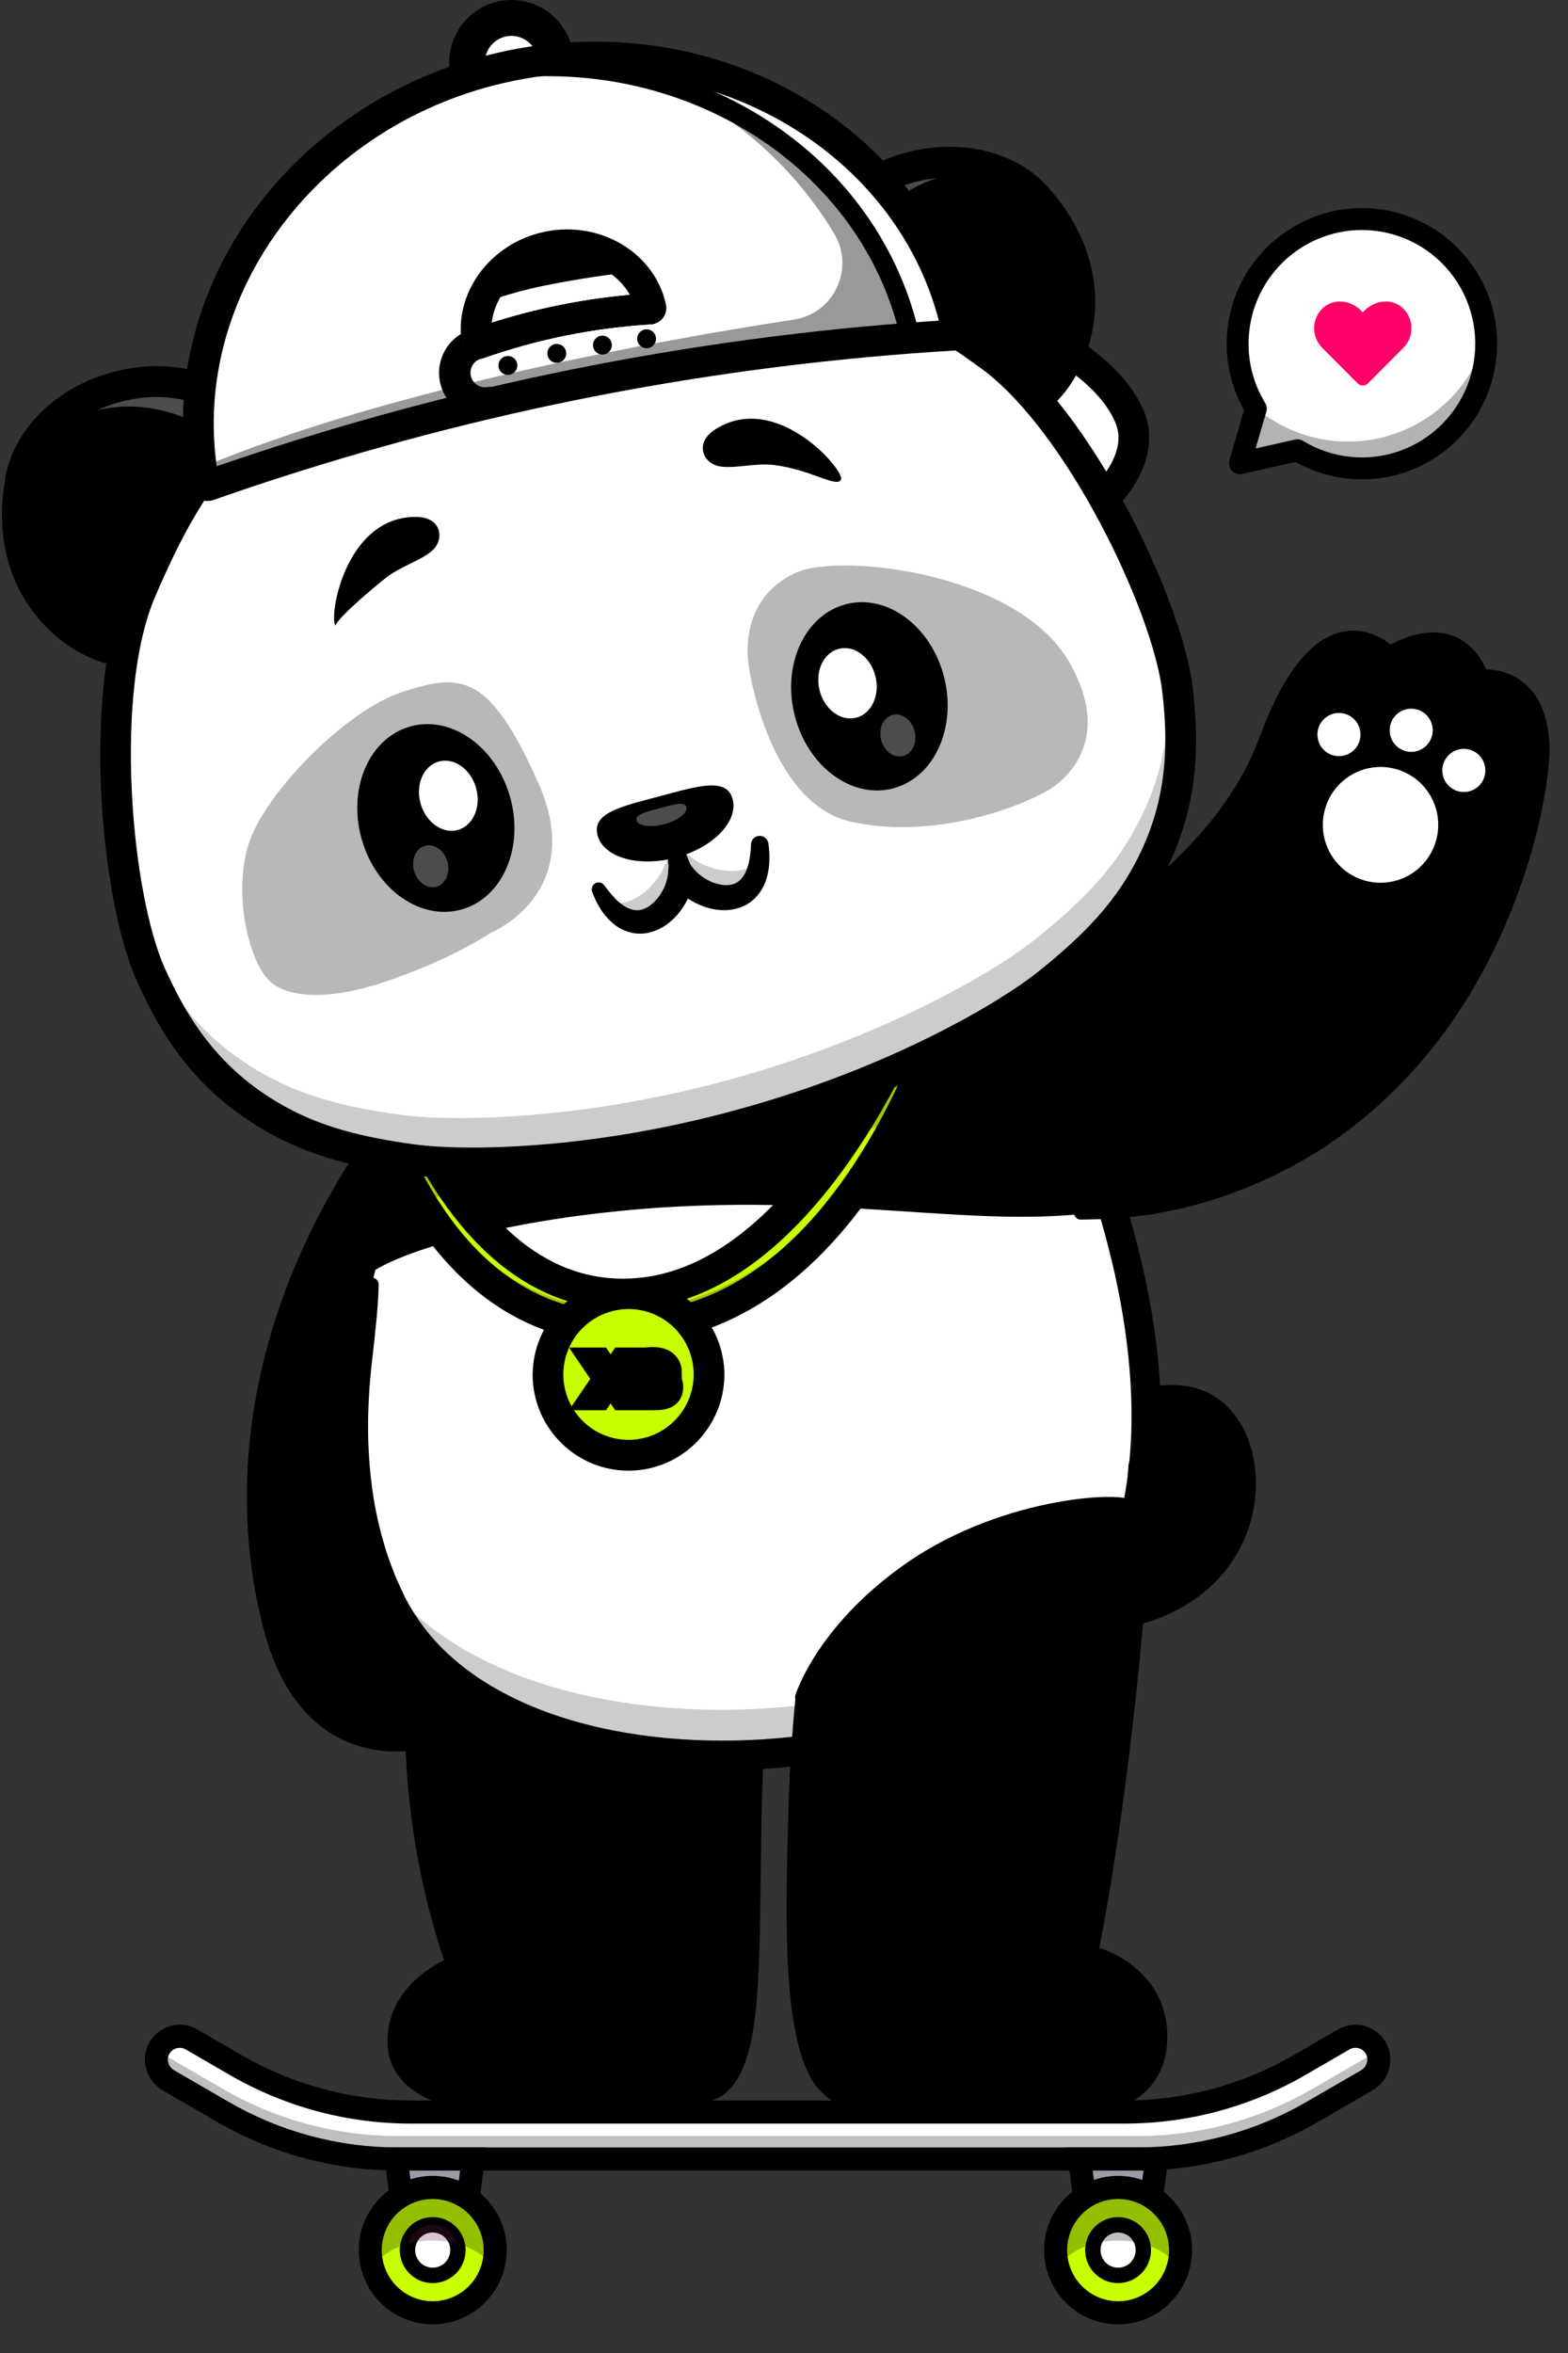 <svg width="72" height="108" viewBox="0 0 72 108" fill="none" xmlns="http://www.w3.org/2000/svg">
<rect x="0" y="0" width="72" height="108" fill="#333333" stroke="none"/>
<g id="8500_1_2_01 [Converti] 1" clip-path="url(#clip0_2004_19)">
<path id="Vector" d="M12.409 74.413C10.317 65.974 13.313 58.712 15.891 54.412C17.468 51.78 18.888 50.259 18.888 50.259L19.537 50.584L22.834 52.232C22.604 53.145 22.42 54.069 22.283 55C22.203 55.538 22.137 56.074 22.087 56.608C21.46 63.307 23.051 69.548 23.458 74.74C23.796 79.073 14.645 83.429 12.408 74.413" fill="black"/>
<path id="Vector_2" d="M18.188 80.392C16.407 80.392 13.301 79.62 12.052 74.584C10.259 67.353 12.162 60.993 14.073 56.932C16.138 52.545 18.596 49.887 18.7 49.776C18.828 49.643 19.004 49.566 19.189 49.562C19.373 49.557 19.552 49.626 19.687 49.752C19.822 49.879 19.902 50.054 19.91 50.239C19.917 50.424 19.852 50.604 19.729 50.742C19.694 50.78 17.291 53.388 15.328 57.578C13.526 61.422 11.732 67.434 13.42 74.243C14.264 77.647 16.265 79.351 18.91 78.921C21.232 78.544 23.22 76.577 23.081 74.797C22.957 73.196 22.716 71.489 22.461 69.681C21.717 64.39 20.874 58.392 22.476 52.06C22.498 51.97 22.538 51.885 22.594 51.811C22.649 51.736 22.719 51.674 22.798 51.626C22.878 51.579 22.966 51.547 23.057 51.534C23.149 51.521 23.242 51.526 23.332 51.549C23.422 51.571 23.506 51.612 23.58 51.667C23.654 51.723 23.717 51.792 23.764 51.872C23.811 51.952 23.843 52.04 23.856 52.132C23.869 52.224 23.864 52.318 23.842 52.407C22.308 58.47 23.131 64.323 23.857 69.484C24.114 71.313 24.357 73.042 24.485 74.687C24.681 77.191 22.18 79.822 19.134 80.317C18.822 80.367 18.505 80.392 18.188 80.392Z" fill="black"/>
<path id="Vector_3" d="M55.846 65.423C57.377 67.495 56.858 71.774 52.953 73.484C50.435 74.587 48.446 74.093 47.131 72.036C45.001 68.704 46.882 66.823 49.338 65.591C51.795 64.359 54.397 63.463 55.846 65.423Z" fill="black"/>
<g id="Group" opacity="0.2">
<path id="Vector_4" d="M53.28 73.483C50.762 74.587 48.771 74.092 47.457 72.035C46.014 69.779 46.413 68.187 47.583 67.013C48.434 68.977 50.17 69.781 52.681 69.37C54.611 69.054 55.983 68.035 56.809 66.796C57.387 69.014 56.448 72.096 53.28 73.485" fill="black"/>
</g>
<path id="Vector_5" d="M50.865 74.757C49.23 74.757 47.854 73.966 46.864 72.417C45.928 70.953 45.623 69.594 45.957 68.376C46.324 67.037 47.434 65.921 49.349 64.958C50.956 64.152 54.717 62.266 56.739 65.002C57.634 66.213 57.911 68.02 57.46 69.715C56.934 71.692 55.55 73.26 53.562 74.131C52.606 74.55 51.702 74.757 50.865 74.757ZM53.818 64.988C52.871 64.988 51.625 65.398 49.98 66.223C48.442 66.994 47.571 67.821 47.316 68.751C47.092 69.565 47.339 70.542 48.05 71.654C49.175 73.414 50.794 73.801 52.997 72.836C54.584 72.141 55.684 70.904 56.098 69.352C56.441 68.062 56.252 66.718 55.606 65.844C55.186 65.275 54.608 64.988 53.818 64.988Z" fill="black"/>
<path id="Vector_6" d="M35.915 69.955C32.716 80.882 35.752 94.711 32.411 95.763C30.019 96.515 18.83 97.687 18.512 93.951C18.291 91.359 21.284 90.335 21.284 90.335C21.284 90.335 17.246 80.35 20.754 69.955" fill="black"/>
<g id="Group_2" opacity="0.2">
<path id="Vector_7" d="M35.915 69.955C32.717 80.882 35.752 94.711 32.411 95.763C30.089 96.494 19.469 97.619 18.568 94.262C21.91 95.549 29.049 95.218 30.638 94.162C32.771 92.746 32.239 86.188 29.9 84.215C26.288 81.168 19.453 78.643 19.833 73.478C20.059 72.284 20.367 71.106 20.754 69.955H35.915Z" fill="black"/>
</g>
<path id="Vector_8" d="M25.332 97.26C22.901 97.26 20.479 96.954 19.074 96.009C18.115 95.364 17.857 94.567 17.809 94.012C17.614 91.727 19.386 90.479 20.393 89.959C19.556 87.551 17.004 78.862 20.087 69.73C20.115 69.64 20.161 69.557 20.222 69.485C20.282 69.413 20.357 69.354 20.44 69.312C20.524 69.269 20.615 69.244 20.709 69.237C20.802 69.23 20.896 69.243 20.985 69.273C21.074 69.303 21.156 69.35 21.226 69.413C21.297 69.475 21.354 69.551 21.394 69.636C21.435 69.721 21.459 69.812 21.463 69.906C21.468 70 21.454 70.094 21.422 70.183C18.043 80.194 21.898 89.974 21.938 90.072C21.974 90.161 21.991 90.256 21.989 90.352C21.987 90.448 21.965 90.543 21.926 90.63C21.886 90.718 21.829 90.796 21.758 90.861C21.687 90.925 21.604 90.975 21.513 91.006C21.415 91.041 19.045 91.89 19.215 93.892C19.235 94.125 19.323 94.475 19.86 94.836C22.359 96.516 30.169 95.729 32.201 95.089C33.418 94.706 33.468 90.408 33.517 86.254C33.574 81.331 33.647 75.204 35.239 69.755C35.293 69.576 35.415 69.425 35.578 69.336C35.742 69.247 35.935 69.226 36.114 69.279C36.293 69.332 36.444 69.453 36.533 69.617C36.623 69.781 36.644 69.974 36.592 70.154C35.053 75.413 34.983 81.432 34.926 86.268C34.861 91.976 34.815 95.747 32.623 96.437C31.64 96.746 28.479 97.26 25.332 97.26Z" fill="black"/>
<path id="Vector_9" d="M51.293 72.219C47.209 81.929 23.248 84.177 17.999 73.532C15.736 68.943 15.997 63.496 17.177 58.531C19.064 50.58 23.304 43.86 23.304 43.86L45.988 43.925C45.988 43.925 49.142 49.023 51.105 55.567C52.681 60.815 53.49 66.991 51.292 72.218" fill="white"/>
<g id="Group_3" opacity="0.2">
<path id="Vector_10" d="M51.625 71.362C51.522 71.65 51.412 71.937 51.293 72.22C47.209 81.929 23.248 84.177 17.999 73.532C17.802 73.133 17.624 72.728 17.466 72.316C24.101 81.491 45.331 79.788 51.625 71.362Z" fill="black"/>
</g>
<path id="Vector_11" d="M50.78 55.568C44.777 56.568 37.813 54.488 27.544 55.68C25.596 55.905 23.728 56.227 22.089 56.608C19.709 57.159 17.811 57.837 16.85 58.531C17.157 57.239 17.405 55.965 17.807 54.763C18.31 53.263 18.984 51.864 19.537 50.584C21.267 46.57 22.977 43.86 22.977 43.86L45.661 43.925C45.661 43.925 45.952 44.395 46.41 45.232C46.747 45.843 47.172 46.648 47.639 47.61C48.638 49.663 49.833 52.429 50.765 55.522C50.769 55.537 50.773 55.552 50.778 55.567" fill="black"/>
<path id="Vector_12" d="M17.386 58.963C17.373 59.842 17.274 60.691 17.187 61.54L17.044 62.808C17.005 63.231 16.962 63.654 16.944 64.077C16.84 65.77 16.922 67.467 17.216 69.119C17.369 69.94 17.581 70.75 17.849 71.541C17.916 71.737 17.997 71.93 18.07 72.125L18.183 72.416C18.223 72.512 18.268 72.605 18.311 72.7L18.572 73.266C18.67 73.443 18.757 73.626 18.863 73.798C19.279 74.496 19.782 75.139 20.36 75.709C20.949 76.282 21.597 76.789 22.294 77.222C23.693 78.1 25.265 78.717 26.887 79.137C28.51 79.557 30.193 79.787 31.881 79.864C33.572 79.939 35.267 79.867 36.945 79.648C38.623 79.427 40.284 79.076 41.889 78.562C43.495 78.048 45.047 77.378 46.456 76.496C47.157 76.061 47.818 75.566 48.432 75.014C49.032 74.469 49.564 73.853 50.016 73.179C50.228 72.84 50.433 72.496 50.59 72.131C50.677 71.958 50.744 71.754 50.818 71.562L51.038 70.98C51.169 70.585 51.277 70.183 51.397 69.784C51.483 69.376 51.585 68.971 51.658 68.56C51.949 66.913 52.014 65.219 51.915 63.531C51.816 61.843 51.563 60.156 51.194 58.49C50.819 56.821 50.344 55.177 49.77 53.566C49.201 51.951 48.556 50.358 47.835 48.802C47.478 48.021 47.103 47.25 46.71 46.487C46.318 45.728 45.905 44.964 45.477 44.247L45.987 44.532L23.303 44.467C23.224 44.467 23.146 44.451 23.073 44.42C23 44.39 22.933 44.345 22.878 44.289C22.822 44.232 22.778 44.166 22.748 44.092C22.718 44.019 22.702 43.94 22.703 43.861C22.703 43.781 22.718 43.703 22.749 43.63C22.779 43.556 22.824 43.49 22.88 43.434C22.936 43.378 23.003 43.334 23.076 43.304C23.149 43.273 23.228 43.258 23.307 43.258L45.991 43.324H45.994C46.096 43.324 46.196 43.35 46.284 43.401C46.373 43.45 46.448 43.522 46.501 43.609C46.969 44.377 47.389 45.136 47.801 45.914C48.212 46.692 48.602 47.474 48.976 48.268C49.722 49.855 50.392 51.476 50.985 53.133C51.585 54.789 52.084 56.481 52.479 58.198C52.871 59.919 53.151 61.674 53.259 63.451C53.367 65.228 53.299 67.025 52.987 68.798C52.908 69.241 52.799 69.679 52.705 70.119C52.578 70.552 52.459 70.988 52.317 71.417L52.079 72.053C51.996 72.265 51.928 72.475 51.822 72.69C51.635 73.123 51.396 73.527 51.148 73.922C50.634 74.691 50.029 75.395 49.346 76.017C48.672 76.626 47.945 77.173 47.174 77.652C45.645 78.61 43.993 79.32 42.303 79.864C40.612 80.402 38.876 80.782 37.116 80.999C35.358 81.221 33.586 81.288 31.817 81.201C30.048 81.111 28.282 80.864 26.556 80.409C24.83 79.954 23.144 79.287 21.61 78.314C20.836 77.828 20.118 77.26 19.466 76.619C18.812 75.968 18.244 75.235 17.775 74.439C17.655 74.243 17.555 74.032 17.445 73.829L17.165 73.211C17.119 73.108 17.07 73.006 17.026 72.902L16.906 72.585C16.827 72.374 16.743 72.165 16.669 71.951C16.384 71.098 16.16 70.225 16 69.34C15.693 67.572 15.617 65.776 15.734 64.004C15.787 63.118 15.876 62.236 16.035 61.365C16.078 61.148 16.124 60.932 16.172 60.716C16.223 60.501 16.283 60.288 16.345 60.076C16.408 59.864 16.471 59.652 16.551 59.445C16.626 59.237 16.709 59.031 16.799 58.827C16.828 58.762 16.879 58.709 16.942 58.678C17.005 58.646 17.077 58.637 17.146 58.653C17.215 58.668 17.276 58.707 17.32 58.762C17.364 58.818 17.388 58.887 17.387 58.957L17.386 58.963Z" fill="black"/>
<path id="Vector_13" d="M51.99 68.937C51.136 82.225 49.447 89.822 49.447 89.822C49.447 89.822 52.648 90.497 52.63 93.462C52.614 96.068 50.368 96.94 44.414 96.94C41.992 96.94 38.526 96.836 37.502 95.083C35.74 92.061 36.719 82.578 36.51 77.843C36.51 77.843 37.442 74.671 41.596 71.764C46.168 68.565 52.024 68.41 51.99 68.937" fill="black"/>
<g id="Group_4" opacity="0.2">
<path id="Vector_14" d="M52.878 94.214C52.438 96.24 50.08 96.941 44.741 96.941C42.318 96.941 38.852 96.837 37.83 95.083C36.117 92.149 36.992 83.121 36.851 78.266C38.538 83.605 37.971 90.549 39.503 93.172C40.528 94.926 43.994 95.03 46.416 95.03C49.49 95.03 51.577 94.797 52.876 94.214" fill="black"/>
</g>
<path id="Vector_15" d="M53.016 67.364L52.835 70.199C52.761 71.144 52.701 72.088 52.617 73.032C52.533 73.975 52.457 74.92 52.361 75.862C52.273 76.805 52.169 77.747 52.067 78.689C51.852 80.572 51.615 82.454 51.338 84.329C51.198 85.267 51.053 86.205 50.892 87.141C50.73 88.077 50.563 89.007 50.362 89.954L49.898 89.231H49.901C49.98 89.248 50.029 89.261 50.089 89.278L50.26 89.327C50.371 89.362 50.481 89.4 50.59 89.441C50.807 89.522 51.02 89.617 51.226 89.724C51.65 89.942 52.041 90.219 52.386 90.547C52.562 90.719 52.723 90.906 52.868 91.104C53.012 91.308 53.138 91.524 53.243 91.751C53.447 92.205 53.565 92.692 53.592 93.189C53.606 93.431 53.602 93.674 53.578 93.916C53.556 94.168 53.507 94.417 53.431 94.659C53.277 95.167 52.992 95.626 52.605 95.989C52.227 96.353 51.789 96.592 51.36 96.782C50.93 96.971 50.489 97.09 50.056 97.189C49.189 97.382 48.333 97.472 47.483 97.531C46.633 97.59 45.788 97.607 44.946 97.612C44.104 97.617 43.26 97.608 42.402 97.549C41.544 97.49 40.677 97.385 39.803 97.139C39.349 97.014 38.913 96.836 38.501 96.608C38.282 96.482 38.075 96.337 37.883 96.174C37.682 95.998 37.504 95.797 37.353 95.576C36.804 94.686 36.631 93.822 36.465 92.959C36.176 91.239 36.133 89.546 36.12 87.861C36.114 86.177 36.164 84.502 36.212 82.835C36.233 82.001 36.278 81.169 36.33 80.34C36.383 79.51 36.449 78.684 36.536 77.856V77.853C36.543 77.779 36.576 77.71 36.63 77.659C36.683 77.608 36.754 77.579 36.827 77.576C36.901 77.573 36.974 77.597 37.031 77.644C37.088 77.69 37.127 77.757 37.139 77.829C37.295 78.668 37.362 79.512 37.398 80.35C37.434 81.188 37.438 82.026 37.421 82.861C37.393 84.531 37.364 86.193 37.391 87.847C37.404 88.673 37.432 89.497 37.488 90.314C37.545 91.131 37.622 91.942 37.764 92.725C37.833 93.109 37.923 93.489 38.034 93.862C38.096 94.039 38.153 94.219 38.228 94.381C38.246 94.422 38.26 94.464 38.281 94.504L38.341 94.617L38.4 94.731C38.42 94.766 38.44 94.792 38.459 94.823C38.777 95.303 39.449 95.635 40.173 95.835C40.902 96.041 41.696 96.142 42.497 96.2C43.298 96.258 44.118 96.266 44.942 96.264C45.767 96.262 46.585 96.244 47.394 96.189C48.204 96.134 49.007 96.049 49.766 95.881C50.516 95.711 51.244 95.453 51.705 95.026C51.819 94.924 51.917 94.806 51.999 94.677C52.083 94.549 52.148 94.409 52.193 94.263C52.293 93.968 52.323 93.606 52.31 93.258C52.296 92.919 52.22 92.586 52.086 92.274C52.017 92.122 51.935 91.976 51.84 91.838C51.741 91.699 51.63 91.568 51.51 91.447C51.254 91.197 50.965 90.984 50.651 90.814C50.489 90.726 50.323 90.647 50.152 90.579C50.066 90.546 49.98 90.513 49.893 90.484L49.765 90.443L49.652 90.41L49.599 90.394C49.456 90.348 49.334 90.251 49.258 90.12C49.182 89.99 49.157 89.836 49.188 89.688C49.379 88.788 49.547 87.854 49.706 86.933C49.865 86.011 50.009 85.079 50.148 84.149C50.422 82.288 50.659 80.42 50.872 78.551C50.973 77.615 51.077 76.68 51.164 75.742C51.259 74.805 51.338 73.867 51.418 72.929C51.499 71.991 51.562 71.051 51.635 70.114L51.815 67.294V67.286C51.82 67.207 51.841 67.129 51.876 67.058C51.911 66.987 51.959 66.923 52.019 66.871C52.078 66.818 52.147 66.778 52.222 66.752C52.297 66.727 52.376 66.716 52.455 66.721C52.534 66.726 52.611 66.747 52.682 66.782C52.753 66.817 52.817 66.866 52.869 66.925C52.921 66.985 52.961 67.054 52.987 67.129C53.013 67.204 53.023 67.284 53.018 67.363" fill="black"/>
<path id="Vector_16" d="M62.752 95.49L60.248 96.94C57.808 98.353 55.041 99.097 52.225 99.096H18.271C15.455 99.096 12.688 98.353 10.249 96.94L7.744 95.49C7.254 95.205 7.037 94.59 7.28 94.076C7.344 93.942 7.435 93.823 7.547 93.726C7.66 93.629 7.791 93.556 7.932 93.511C8.074 93.467 8.223 93.453 8.37 93.469C8.518 93.485 8.66 93.532 8.789 93.606L10.824 94.784C13.264 96.197 16.03 96.94 18.847 96.94H51.647C54.464 96.941 57.23 96.198 59.67 94.786L61.706 93.608C61.834 93.534 61.977 93.487 62.124 93.471C62.272 93.455 62.421 93.469 62.562 93.513C62.704 93.558 62.835 93.63 62.947 93.728C63.059 93.825 63.15 93.944 63.215 94.078C63.459 94.592 63.242 95.207 62.752 95.492" fill="white"/>
<g id="Group_5" opacity="0.25">
<path id="Vector_17" d="M62.752 95.49L60.248 96.94C57.808 98.353 55.041 99.096 52.224 99.096H18.271C15.455 99.096 12.688 98.353 10.248 96.94L7.744 95.49C7.255 95.205 7.036 94.589 7.28 94.076C7.292 94.05 7.304 94.026 7.319 94.002C7.419 94.182 7.565 94.332 7.743 94.436L10.247 95.886C12.686 97.299 15.453 98.042 18.27 98.042H52.224C55.041 98.043 57.808 97.299 60.248 95.886L62.752 94.436C62.931 94.333 63.078 94.183 63.177 94.003C63.191 94.026 63.204 94.051 63.216 94.076C63.46 94.589 63.243 95.205 62.752 95.49" fill="black"/>
</g>
<path id="Vector_18" d="M52.223 99.627H18.271C15.362 99.626 12.504 98.858 9.984 97.401L7.48 95.95C6.744 95.524 6.446 94.602 6.802 93.85C6.898 93.649 7.033 93.471 7.201 93.326C7.368 93.18 7.564 93.071 7.775 93.005C7.987 92.939 8.21 92.918 8.43 92.942C8.65 92.967 8.862 93.037 9.054 93.147L11.09 94.326C13.45 95.691 16.125 96.41 18.849 96.411H51.647C54.371 96.41 57.046 95.691 59.405 94.326L61.441 93.148C61.633 93.037 61.846 92.968 62.066 92.943C62.285 92.919 62.508 92.94 62.719 93.006C62.93 93.072 63.126 93.181 63.293 93.326C63.46 93.471 63.596 93.649 63.692 93.849C64.051 94.602 63.753 95.523 63.016 95.95L60.509 97.4C57.989 98.858 55.132 99.626 52.223 99.627ZM8.254 93.993C8.15 93.992 8.048 94.021 7.959 94.076C7.871 94.132 7.801 94.211 7.756 94.306C7.636 94.56 7.746 94.879 8.008 95.03L10.513 96.481C12.872 97.846 15.547 98.565 18.271 98.566H52.223C54.947 98.566 57.622 97.847 59.981 96.481L62.487 95.03C62.748 94.879 62.859 94.56 62.737 94.305C62.693 94.21 62.622 94.131 62.534 94.076C62.446 94.02 62.344 93.992 62.24 93.993C62.145 93.992 62.052 94.017 61.969 94.065L59.934 95.244C57.414 96.702 54.556 97.469 51.647 97.47H18.847C15.938 97.469 13.08 96.701 10.56 95.244L8.525 94.065C8.442 94.017 8.349 93.992 8.254 93.993Z" fill="black"/>
<path id="Vector_19" d="M21.168 103.465H18.753L18.195 99.096H21.726L21.168 103.465Z" fill="#D9DBD9"/>
<path id="Vector_20" d="M52.549 103.465H50.133L49.575 99.096H53.107L52.549 103.465Z" fill="#D9DBD9"/>
<g id="Group_6" opacity="0.35">
<path id="Vector_21" d="M21.168 103.465H18.753L18.195 99.096H21.726L21.168 103.465Z" fill="#371B45"/>
</g>
<g id="Group_7" opacity="0.35">
<path id="Vector_22" d="M52.549 103.465H50.133L49.575 99.096H53.107L52.549 103.465Z" fill="#371B45"/>
</g>
<path id="Vector_23" d="M21.634 103.995H18.288L17.594 98.566H22.327L21.634 103.995ZM19.218 102.934H20.703L21.128 99.626H18.796L19.218 102.934Z" fill="black"/>
<path id="Vector_24" d="M22.738 103.278C22.738 103.847 22.57 104.403 22.254 104.876C21.939 105.349 21.491 105.718 20.967 105.936C20.443 106.154 19.866 106.211 19.31 106.1C18.753 105.989 18.242 105.715 17.841 105.312C17.44 104.91 17.166 104.397 17.056 103.839C16.945 103.281 17.002 102.703 17.219 102.177C17.436 101.651 17.804 101.202 18.276 100.886C18.747 100.57 19.302 100.401 19.869 100.401C20.246 100.401 20.619 100.475 20.967 100.62C21.315 100.764 21.631 100.976 21.898 101.243C22.164 101.511 22.375 101.828 22.52 102.177C22.664 102.526 22.738 102.9 22.738 103.278Z" fill="#A7A7A6"/>
<path id="Vector_25" d="M22.738 103.278C22.738 103.847 22.57 104.403 22.254 104.876C21.939 105.349 21.491 105.718 20.967 105.936C20.443 106.154 19.866 106.211 19.31 106.1C18.753 105.989 18.242 105.715 17.841 105.312C17.44 104.91 17.166 104.397 17.056 103.839C16.945 103.281 17.002 102.703 17.219 102.177C17.436 101.651 17.804 101.202 18.276 100.886C18.747 100.57 19.302 100.401 19.869 100.401C20.246 100.401 20.619 100.475 20.967 100.62C21.315 100.764 21.631 100.976 21.898 101.243C22.164 101.511 22.375 101.828 22.52 102.177C22.664 102.526 22.738 102.9 22.738 103.278Z" fill="#C6FF00"/>
<g id="Group_8" opacity="0.25">
<path id="Vector_26" d="M22.738 103.278C22.739 103.561 22.698 103.844 22.615 104.115C22.258 103.378 21.164 102.841 19.87 102.841C18.577 102.841 17.484 103.378 17.126 104.115C17.006 103.72 16.973 103.303 17.029 102.893C17.084 102.484 17.227 102.091 17.447 101.742C17.668 101.392 17.961 101.095 18.306 100.869C18.652 100.644 19.041 100.496 19.449 100.435C19.857 100.374 20.273 100.402 20.669 100.517C21.064 100.632 21.431 100.831 21.743 101.101C22.056 101.37 22.306 101.705 22.478 102.08C22.65 102.456 22.739 102.864 22.74 103.278" fill="black"/>
</g>
<path id="Vector_27" d="M19.869 106.685C19.197 106.685 18.541 106.485 17.982 106.11C17.423 105.736 16.988 105.204 16.731 104.581C16.474 103.958 16.407 103.273 16.538 102.612C16.669 101.951 16.993 101.344 17.468 100.868C17.944 100.391 18.549 100.067 19.208 99.936C19.867 99.804 20.55 99.872 21.171 100.13C21.791 100.388 22.322 100.825 22.695 101.385C23.069 101.945 23.268 102.604 23.268 103.278C23.267 104.182 22.908 105.048 22.271 105.686C21.634 106.325 20.77 106.684 19.869 106.685ZM19.869 100.931C19.406 100.931 18.954 101.068 18.569 101.326C18.184 101.584 17.884 101.951 17.707 102.38C17.53 102.808 17.483 103.28 17.574 103.736C17.664 104.191 17.887 104.609 18.214 104.938C18.541 105.266 18.958 105.489 19.412 105.58C19.866 105.671 20.337 105.624 20.764 105.446C21.192 105.269 21.558 104.968 21.815 104.582C22.072 104.196 22.209 103.742 22.209 103.278C22.208 102.656 21.962 102.059 21.523 101.619C21.084 101.179 20.49 100.932 19.869 100.931Z" fill="black"/>
<path id="Vector_28" d="M53.014 103.995H49.668L48.975 98.566H53.707L53.014 103.995ZM50.599 102.934H52.084L52.506 99.626H50.176L50.599 102.934Z" fill="black"/>
<path id="Vector_29" d="M21.027 103.278C21.027 103.508 20.959 103.732 20.832 103.923C20.704 104.114 20.524 104.263 20.312 104.351C20.1 104.439 19.867 104.462 19.643 104.417C19.418 104.372 19.212 104.262 19.05 104.099C18.888 103.937 18.778 103.73 18.733 103.505C18.689 103.279 18.712 103.046 18.799 102.833C18.887 102.621 19.035 102.44 19.226 102.312C19.416 102.185 19.64 102.117 19.869 102.117C20.021 102.117 20.172 102.147 20.312 102.205C20.453 102.263 20.581 102.349 20.688 102.457C20.796 102.565 20.881 102.693 20.939 102.834C20.997 102.975 21.027 103.126 21.027 103.278Z" fill="white"/>
<path id="Vector_30" d="M19.869 104.527C19.623 104.528 19.382 104.454 19.177 104.317C18.972 104.18 18.812 103.984 18.718 103.756C18.623 103.528 18.599 103.276 18.647 103.034C18.695 102.791 18.814 102.569 18.988 102.394C19.162 102.219 19.384 102.1 19.626 102.052C19.868 102.004 20.118 102.028 20.346 102.123C20.574 102.218 20.768 102.378 20.905 102.583C21.042 102.789 21.115 103.031 21.115 103.278C21.115 103.609 20.983 103.927 20.75 104.161C20.516 104.395 20.2 104.527 19.869 104.527ZM19.869 102.203C19.658 102.203 19.451 102.266 19.275 102.384C19.099 102.502 18.962 102.669 18.881 102.865C18.799 103.062 18.778 103.277 18.82 103.485C18.861 103.694 18.963 103.885 19.112 104.035C19.262 104.185 19.453 104.287 19.66 104.329C19.868 104.37 20.083 104.349 20.278 104.268C20.474 104.187 20.641 104.049 20.759 103.873C20.876 103.696 20.939 103.489 20.939 103.276C20.938 102.992 20.825 102.72 20.625 102.519C20.424 102.318 20.153 102.205 19.869 102.205V102.203Z" fill="black"/>
<path id="Vector_31" d="M19.869 104.793C19.57 104.793 19.278 104.704 19.03 104.537C18.782 104.371 18.588 104.134 18.473 103.858C18.359 103.581 18.329 103.276 18.387 102.982C18.446 102.688 18.59 102.418 18.801 102.206C19.012 101.995 19.281 101.85 19.574 101.792C19.867 101.733 20.171 101.763 20.447 101.878C20.723 101.993 20.959 102.187 21.125 102.436C21.291 102.685 21.38 102.978 21.38 103.278C21.379 103.68 21.22 104.065 20.937 104.349C20.654 104.632 20.27 104.792 19.869 104.793ZM19.869 102.468C19.71 102.468 19.554 102.516 19.422 102.604C19.289 102.693 19.186 102.819 19.125 102.967C19.064 103.115 19.048 103.277 19.079 103.434C19.11 103.59 19.187 103.734 19.299 103.847C19.412 103.961 19.555 104.037 19.712 104.069C19.868 104.1 20.03 104.084 20.177 104.023C20.324 103.962 20.45 103.858 20.539 103.725C20.627 103.592 20.674 103.436 20.674 103.276C20.674 103.062 20.589 102.858 20.438 102.707C20.287 102.555 20.082 102.47 19.869 102.47V102.468Z" fill="black"/>
<g id="Group_9" opacity="0.25">
<path id="Vector_32" d="M20.99 102.984C20.255 102.794 19.483 102.794 18.748 102.984C18.813 102.735 18.958 102.515 19.161 102.358C19.364 102.201 19.613 102.116 19.869 102.116C20.125 102.116 20.374 102.201 20.577 102.358C20.78 102.515 20.925 102.735 20.99 102.984Z" fill="#6B184E"/>
</g>
<path id="Vector_33" d="M54.209 103.278C54.209 103.847 54.041 104.403 53.726 104.876C53.411 105.349 52.963 105.718 52.438 105.936C51.914 106.154 51.337 106.211 50.781 106.1C50.225 105.989 49.713 105.715 49.312 105.312C48.911 104.91 48.638 104.397 48.527 103.839C48.416 103.281 48.473 102.703 48.69 102.177C48.907 101.651 49.275 101.202 49.747 100.886C50.219 100.57 50.773 100.401 51.341 100.401C51.717 100.401 52.09 100.475 52.438 100.62C52.787 100.764 53.103 100.976 53.369 101.243C53.636 101.511 53.847 101.828 53.991 102.177C54.135 102.526 54.209 102.9 54.209 103.278Z" fill="#A7A7A6"/>
<path id="Vector_34" d="M54.209 103.278C54.209 103.847 54.041 104.403 53.726 104.876C53.411 105.349 52.963 105.718 52.438 105.936C51.914 106.154 51.337 106.211 50.781 106.1C50.225 105.989 49.713 105.715 49.312 105.312C48.911 104.91 48.638 104.397 48.527 103.839C48.416 103.281 48.473 102.703 48.69 102.177C48.907 101.651 49.275 101.202 49.747 100.886C50.219 100.57 50.773 100.401 51.341 100.401C51.717 100.401 52.09 100.475 52.438 100.62C52.787 100.764 53.103 100.976 53.369 101.243C53.636 101.511 53.847 101.828 53.991 102.177C54.135 102.526 54.209 102.9 54.209 103.278Z" fill="#C6FF00"/>
<path id="Vector_35" d="M51.341 106.685C50.669 106.685 50.012 106.485 49.453 106.111C48.895 105.737 48.459 105.204 48.202 104.582C47.945 103.959 47.877 103.274 48.009 102.613C48.14 101.952 48.463 101.345 48.938 100.868C49.413 100.392 50.019 100.067 50.678 99.936C51.337 99.804 52.02 99.872 52.641 100.13C53.262 100.388 53.792 100.825 54.166 101.385C54.539 101.945 54.738 102.604 54.738 103.278C54.737 104.181 54.379 105.047 53.742 105.686C53.105 106.325 52.242 106.684 51.341 106.685ZM51.341 100.931C50.878 100.931 50.426 101.068 50.041 101.326C49.656 101.584 49.356 101.951 49.179 102.38C49.002 102.808 48.955 103.28 49.045 103.736C49.136 104.191 49.358 104.609 49.686 104.938C50.013 105.266 50.43 105.489 50.884 105.58C51.338 105.671 51.809 105.624 52.236 105.446C52.664 105.269 53.029 104.968 53.286 104.582C53.544 104.196 53.681 103.742 53.681 103.278C53.68 102.656 53.434 102.059 52.995 101.619C52.556 101.179 51.961 100.932 51.341 100.931Z" fill="black"/>
<path id="Vector_36" d="M52.499 103.278C52.499 103.508 52.431 103.732 52.303 103.923C52.176 104.114 51.995 104.263 51.784 104.351C51.572 104.438 51.34 104.461 51.115 104.417C50.89 104.372 50.684 104.261 50.522 104.099C50.36 103.936 50.25 103.729 50.206 103.504C50.161 103.279 50.184 103.046 50.271 102.833C50.359 102.621 50.508 102.44 50.698 102.312C50.888 102.185 51.112 102.117 51.341 102.117C51.493 102.117 51.644 102.147 51.784 102.205C51.925 102.263 52.052 102.349 52.16 102.457C52.267 102.565 52.352 102.693 52.411 102.834C52.469 102.975 52.499 103.126 52.499 103.278Z" fill="white"/>
<path id="Vector_37" d="M51.341 104.793C51.042 104.793 50.75 104.704 50.502 104.537C50.253 104.371 50.06 104.134 49.945 103.858C49.831 103.581 49.801 103.276 49.859 102.982C49.917 102.688 50.061 102.418 50.273 102.206C50.484 101.995 50.753 101.85 51.046 101.792C51.339 101.733 51.643 101.763 51.919 101.878C52.195 101.993 52.431 102.187 52.597 102.436C52.763 102.685 52.851 102.978 52.851 103.278C52.851 103.68 52.691 104.065 52.408 104.349C52.125 104.632 51.741 104.792 51.341 104.793ZM51.341 102.468C51.182 102.468 51.026 102.516 50.894 102.605C50.761 102.693 50.658 102.82 50.597 102.967C50.536 103.115 50.52 103.277 50.551 103.434C50.582 103.591 50.659 103.735 50.771 103.848C50.884 103.961 51.028 104.038 51.184 104.069C51.34 104.1 51.502 104.084 51.649 104.023C51.797 103.962 51.922 103.858 52.011 103.725C52.099 103.592 52.147 103.436 52.147 103.276C52.146 103.062 52.061 102.858 51.91 102.706C51.759 102.555 51.554 102.47 51.341 102.47V102.468Z" fill="black"/>
<g id="Group_10" opacity="0.25">
<path id="Vector_38" d="M54.209 103.278C54.21 103.562 54.168 103.844 54.085 104.115C53.728 103.378 52.633 102.841 51.34 102.841C50.047 102.841 48.954 103.378 48.595 104.115C48.476 103.72 48.443 103.303 48.498 102.893C48.554 102.484 48.697 102.091 48.917 101.742C49.137 101.392 49.43 101.095 49.776 100.869C50.121 100.644 50.511 100.496 50.919 100.435C51.326 100.374 51.742 100.402 52.138 100.517C52.534 100.632 52.901 100.831 53.213 101.101C53.525 101.37 53.776 101.705 53.948 102.08C54.12 102.456 54.209 102.864 54.209 103.278Z" fill="black"/>
</g>
<path id="Vector_39" d="M50.767 55.523C50.283 55.589 49.787 55.641 49.28 55.68L46.758 52.039L44.949 49.427L43.098 46.755C43.098 46.755 44.474 46.237 46.411 45.234C48.156 44.33 50.352 43.034 52.407 41.368C54.797 39.432 56.995 36.994 58.057 34.096C60.666 26.979 63.448 30.344 63.448 30.344C63.448 30.344 66.447 28.199 67.521 31.358C67.521 31.358 70.05 30.885 70.187 34.211C70.276 36.349 67.728 53.27 50.767 55.523" fill="black"/>
<path id="Vector_40" d="M43.213 46.188C43.731 45.987 44.27 45.752 44.792 45.512C45.313 45.272 45.836 45.017 46.351 44.752C47.381 44.224 48.386 43.648 49.363 43.033C51.312 41.797 53.149 40.378 54.712 38.712C55.49 37.879 56.195 36.983 56.782 36.02C56.923 35.777 57.059 35.531 57.197 35.286C57.316 35.032 57.446 34.783 57.558 34.527L57.715 34.139C57.768 34.008 57.82 33.885 57.875 33.739C57.983 33.456 58.09 33.173 58.213 32.894C58.453 32.334 58.718 31.781 59.044 31.244C59.371 30.707 59.743 30.182 60.261 29.731C60.526 29.491 60.829 29.296 61.157 29.154C61.512 28.999 61.898 28.929 62.285 28.948C62.666 28.976 63.037 29.085 63.372 29.268C63.532 29.354 63.684 29.454 63.826 29.567C63.897 29.623 63.965 29.681 64.032 29.743C64.064 29.773 64.097 29.806 64.129 29.839C64.162 29.871 64.19 29.901 64.238 29.957L63.424 29.851C63.545 29.767 63.636 29.713 63.742 29.651C63.849 29.59 63.949 29.536 64.056 29.484C64.271 29.378 64.493 29.287 64.721 29.213C65.183 29.065 65.7 28.977 66.246 29.063C66.524 29.106 66.792 29.197 67.039 29.332C67.28 29.47 67.497 29.645 67.684 29.851C68.041 30.255 68.264 30.713 68.417 31.162L67.736 30.763C67.787 30.754 67.818 30.75 67.85 30.746C67.882 30.742 67.915 30.739 67.945 30.737C68.007 30.732 68.069 30.727 68.129 30.727C68.25 30.726 68.371 30.73 68.491 30.741C68.736 30.764 68.977 30.819 69.209 30.904C69.685 31.079 70.102 31.388 70.407 31.795L70.516 31.946C70.553 31.994 70.586 32.046 70.614 32.101L70.777 32.422C70.828 32.53 70.858 32.639 70.898 32.749C70.939 32.856 70.972 32.965 70.996 33.077C71.039 33.294 71.101 33.516 71.111 33.731C71.129 33.95 71.163 34.154 71.156 34.391C71.159 34.511 71.148 34.607 71.145 34.715C71.141 34.824 71.132 34.924 71.122 35.026C71.106 35.232 71.082 35.433 71.057 35.633C71.006 36.034 70.942 36.43 70.868 36.823C70.72 37.608 70.53 38.383 70.309 39.148C69.413 42.199 68.043 45.134 66.099 47.682C65.131 48.959 64.026 50.127 62.805 51.163C61.58 52.193 60.239 53.091 58.807 53.803C57.382 54.52 55.88 55.072 54.33 55.448C53.941 55.531 53.553 55.61 53.164 55.685C52.775 55.764 52.38 55.796 51.989 55.847L51.401 55.916C51.206 55.933 51.007 55.936 50.81 55.947C50.416 55.963 50.023 55.974 49.63 55.979C49.555 55.981 49.481 55.953 49.425 55.903C49.368 55.853 49.333 55.783 49.325 55.708C49.317 55.632 49.338 55.556 49.383 55.496C49.429 55.435 49.495 55.394 49.569 55.38L49.583 55.377C51.098 55.088 52.594 54.807 54.047 54.369C55.494 53.925 56.909 53.394 58.246 52.7C59.584 52.012 60.831 51.153 61.969 50.172C63.109 49.188 64.14 48.083 65.041 46.876C65.947 45.666 66.736 44.372 67.4 43.014C68.061 41.65 68.609 40.233 69.035 38.777C69.248 38.049 69.424 37.311 69.577 36.572C69.651 36.202 69.717 35.831 69.769 35.459C69.795 35.274 69.82 35.089 69.836 34.907C69.846 34.816 69.855 34.724 69.859 34.637C69.863 34.55 69.874 34.453 69.872 34.379C69.862 33.716 69.747 32.99 69.406 32.553C69.247 32.332 69.028 32.162 68.776 32.062C68.644 32.009 68.505 31.974 68.364 31.956C68.291 31.951 68.218 31.942 68.145 31.943C68.11 31.942 68.074 31.943 68.039 31.946C68.022 31.946 68.006 31.947 67.99 31.949C67.974 31.949 67.957 31.952 67.959 31.951L67.278 31.553C67.16 31.203 66.995 30.893 66.793 30.662C66.695 30.555 66.582 30.464 66.457 30.391C66.333 30.323 66.198 30.277 66.058 30.256C65.769 30.209 65.43 30.254 65.092 30.364C64.919 30.42 64.751 30.489 64.588 30.57C64.505 30.61 64.424 30.654 64.343 30.701C64.262 30.747 64.177 30.799 64.125 30.837C64.005 30.92 63.859 30.957 63.713 30.941C63.568 30.926 63.433 30.859 63.332 30.752L63.312 30.73L63.27 30.687C63.251 30.668 63.233 30.648 63.211 30.629C63.171 30.591 63.127 30.553 63.081 30.519C62.993 30.449 62.899 30.387 62.8 30.334C62.619 30.234 62.419 30.173 62.213 30.156C61.827 30.135 61.42 30.311 61.051 30.644C60.678 30.964 60.358 31.407 60.072 31.873C59.786 32.339 59.541 32.851 59.319 33.372C59.204 33.631 59.102 33.898 59.001 34.165C58.952 34.294 58.892 34.442 58.834 34.584L58.66 35.014C58.536 35.296 58.394 35.57 58.262 35.847C58.113 36.116 57.964 36.385 57.809 36.649C57.172 37.697 56.415 38.656 55.59 39.54C53.933 41.307 52.018 42.778 50.004 44.057C48.994 44.693 47.959 45.284 46.898 45.829C46.369 46.103 45.834 46.364 45.292 46.612C44.747 46.862 44.21 47.098 43.634 47.322C43.56 47.352 43.48 47.368 43.4 47.367C43.32 47.367 43.24 47.35 43.167 47.319C43.093 47.287 43.026 47.241 42.971 47.183C42.915 47.125 42.871 47.056 42.842 46.981C42.813 46.906 42.8 46.826 42.802 46.746C42.804 46.665 42.822 46.586 42.856 46.513C42.889 46.44 42.936 46.374 42.995 46.319C43.054 46.265 43.123 46.222 43.199 46.195L43.213 46.188Z" fill="black"/>
<path id="Vector_41" d="M66.037 37.704C66.068 38.228 65.943 38.751 65.678 39.204C65.413 39.658 65.02 40.022 64.548 40.252C64.077 40.481 63.548 40.565 63.029 40.493C62.509 40.421 62.023 40.197 61.631 39.847C61.239 39.498 60.96 39.04 60.827 38.532C60.695 38.023 60.716 37.486 60.888 36.99C61.059 36.493 61.374 36.059 61.792 35.741C62.21 35.424 62.712 35.238 63.236 35.207C63.937 35.166 64.626 35.405 65.152 35.873C65.677 36.342 65.996 37 66.037 37.704Z" fill="white"/>
<path id="Vector_42" d="M62.469 33.657C62.481 33.853 62.434 34.047 62.336 34.217C62.237 34.386 62.09 34.522 61.914 34.607C61.738 34.693 61.541 34.724 61.347 34.697C61.154 34.67 60.972 34.586 60.826 34.456C60.68 34.326 60.576 34.155 60.527 33.965C60.477 33.775 60.485 33.575 60.549 33.39C60.613 33.205 60.731 33.043 60.887 32.925C61.043 32.806 61.23 32.737 61.425 32.726C61.555 32.718 61.684 32.736 61.807 32.779C61.93 32.821 62.043 32.888 62.14 32.974C62.237 33.061 62.316 33.166 62.372 33.283C62.429 33.4 62.462 33.527 62.469 33.657Z" fill="white"/>
<path id="Vector_43" d="M65.787 33.46C65.799 33.656 65.752 33.851 65.653 34.02C65.555 34.189 65.408 34.325 65.232 34.411C65.056 34.496 64.859 34.528 64.665 34.501C64.472 34.474 64.29 34.39 64.144 34.26C63.998 34.129 63.894 33.959 63.844 33.769C63.795 33.579 63.803 33.379 63.867 33.194C63.931 33.009 64.049 32.847 64.204 32.728C64.36 32.61 64.548 32.541 64.743 32.529C65.004 32.514 65.261 32.603 65.457 32.778C65.653 32.953 65.772 33.198 65.787 33.46Z" fill="white"/>
<path id="Vector_44" d="M68.203 35.304C68.215 35.499 68.168 35.694 68.069 35.863C67.97 36.032 67.824 36.168 67.648 36.254C67.472 36.339 67.275 36.37 67.081 36.344C66.887 36.317 66.706 36.233 66.56 36.103C66.414 35.972 66.309 35.801 66.26 35.612C66.211 35.422 66.219 35.222 66.283 35.037C66.347 34.852 66.464 34.69 66.62 34.571C66.776 34.453 66.964 34.384 67.159 34.372C67.42 34.357 67.677 34.446 67.873 34.621C68.069 34.796 68.188 35.041 68.203 35.304Z" fill="white"/>
<path id="Vector_45" d="M42.638 44.746C42.638 44.746 37.838 58.448 29.498 59.347C19.82 60.391 16.842 44.775 16.842 44.775L15.797 44.716C15.797 44.716 17.791 61.889 29.547 60.921C40.133 60.05 44.038 44.294 44.038 44.294L42.638 44.746Z" fill="#C6FF00"/>
<g id="Group_11" opacity="0.3">
<path id="Vector_46" d="M44.036 44.294C44.036 44.294 40.133 60.05 29.546 60.923C17.79 61.89 15.797 44.717 15.797 44.717L16.301 44.745C16.825 48.291 19.401 60.883 29.512 60.051C38.43 59.316 42.404 48.027 43.438 44.489L44.036 44.294Z" fill="#6B184E"/>
</g>
<path id="Vector_47" d="M28.612 61.667C23.944 61.667 20.158 58.857 17.626 53.484C15.631 49.255 15.118 44.977 15.097 44.797L14.999 43.963L17.429 44.099L17.533 44.641C17.561 44.786 20.321 58.687 28.598 58.689C28.873 58.688 29.148 58.673 29.421 58.644C37.22 57.803 41.924 44.643 41.971 44.511L42.087 44.18L45.025 43.23L44.719 44.463C44.678 44.627 43.693 48.544 41.372 52.63C38.243 58.138 34.173 61.248 29.602 61.625C29.268 61.653 28.938 61.667 28.612 61.667ZM18.349 51.614C18.522 52.044 18.71 52.477 18.914 52.908C21.386 58.132 24.945 60.591 29.489 60.217C36.141 59.67 40.077 52.736 41.967 48.15C39.957 52.377 35.73 59.386 29.574 60.05C25.303 60.511 21.618 57.996 18.916 52.779C18.714 52.39 18.525 52 18.349 51.614Z" fill="black"/>
<path id="Vector_48" d="M32.555 62.939C32.584 63.672 32.396 64.397 32.014 65.023C31.632 65.649 31.073 66.147 30.409 66.454C29.745 66.761 29.005 66.864 28.282 66.75C27.559 66.635 26.887 66.308 26.35 65.81C25.812 65.312 25.434 64.666 25.263 63.953C25.092 63.239 25.136 62.491 25.389 61.803C25.642 61.114 26.093 60.517 26.685 60.085C27.276 59.654 27.983 59.408 28.713 59.379C29.694 59.34 30.649 59.693 31.369 60.361C32.09 61.029 32.517 61.956 32.555 62.939Z" fill="#C6FF00"/>
<path id="Vector_49" d="M28.858 67.502C26.508 67.502 24.553 65.634 24.46 63.26C24.423 62.096 24.847 60.964 25.639 60.111C26.43 59.259 27.526 58.754 28.687 58.708C29.848 58.662 30.98 59.078 31.836 59.865C32.693 60.652 33.204 61.747 33.26 62.911C33.356 65.344 31.46 67.402 29.034 67.499C28.975 67.501 28.916 67.502 28.858 67.502ZM28.863 60.083C28.822 60.083 28.782 60.083 28.741 60.086C28.15 60.109 27.578 60.308 27.099 60.657C26.62 61.006 26.256 61.49 26.051 62.047C25.846 62.604 25.811 63.21 25.949 63.787C26.087 64.365 26.393 64.888 26.828 65.291C27.263 65.694 27.808 65.959 28.393 66.051C28.977 66.144 29.577 66.061 30.114 65.812C30.652 65.563 31.104 65.159 31.413 64.653C31.722 64.147 31.875 63.559 31.851 62.966C31.82 62.191 31.492 61.459 30.935 60.921C30.378 60.384 29.636 60.083 28.863 60.083V60.083Z" fill="black"/>
<path id="Vector_50" d="M42.136 13.291C42.136 13.291 50.201 15.133 51.879 19.151C52.964 21.748 49.098 25.21 45.123 25.207L42.136 13.291Z" fill="white"/>
<path id="Vector_51" d="M49.24 24.01C48.046 24.737 46.591 25.209 45.121 25.209L42.689 15.499L42.135 13.291C42.135 13.291 50.199 15.134 51.878 19.151C52.561 20.788 51.277 22.768 49.238 24.009" fill="white"/>
<g id="Group_12" opacity="0.35">
<path id="Vector_52" d="M51.355 22.083C51.66 21.366 51.714 20.631 51.431 19.955C50.053 16.657 44.374 14.824 42.383 14.274L42.136 13.292C42.136 13.292 50.201 15.135 51.879 19.152C52.268 20.085 52.019 21.129 51.355 22.083" fill="white"/>
</g>
<g id="Group_13" opacity="0.35">
<path id="Vector_53" d="M49.24 24.01C48.046 24.737 46.591 25.209 45.121 25.209L42.689 15.499C45.208 16.364 48.989 18.056 50.08 20.665C50.526 21.735 50.134 22.95 49.24 24.01Z" fill="#371B45"/>
</g>
<path id="Vector_54" d="M45.123 25.916H44.571L41.173 12.346L42.293 12.602C42.637 12.68 50.732 14.574 52.529 18.878C52.978 19.953 52.79 21.199 52.004 22.387C50.624 24.465 47.795 25.916 45.123 25.916ZM43.112 14.288L45.664 24.479C47.931 24.289 49.943 22.938 50.829 21.603C51.195 21.051 51.562 20.225 51.228 19.424C50.068 16.645 45.318 14.943 43.112 14.288Z" fill="black"/>
<path id="Vector_55" d="M3.76 29.375C4.851 29.992 5.987 30.222 6.578 29.117C6.742 28.815 6.863 28.457 7.02 28.024C7.264 27.355 7.588 26.505 8.26 25.4C9.67 23.08 11.108 22.238 11.783 21.563C12.115 21.23 12.262 20.939 12.129 20.531C11.456 18.464 9.581 17.359 6.143 17.76C4.347 17.97 2.709 18.888 1.683 20.019C1.59 20.12 1.502 20.225 1.42 20.33C1.395 20.363 1.37 20.395 1.346 20.428C1.323 20.461 1.298 20.494 1.276 20.526C1.253 20.559 1.23 20.592 1.207 20.625C1.203 20.632 1.198 20.64 1.192 20.646C1.16 20.697 1.128 20.747 1.098 20.797C1.092 20.805 1.086 20.815 1.081 20.823C1.062 20.856 1.042 20.889 1.023 20.923C0.841 21.238 0.711 21.581 0.638 21.938C-0.116 25.835 1.874 28.308 3.76 29.375" fill="black"/>
<g id="Group_14" opacity="0.3">
<path id="Vector_56" d="M2.01 20.02C6.481 16.709 10.835 20.325 12.109 21.563C12.442 21.23 12.588 20.939 12.455 20.531C11.782 18.464 9.907 17.359 6.469 17.76C4.674 17.97 3.035 18.888 2.01 20.019" fill="white"/>
</g>
<g id="Group_15" opacity="0.2">
<path id="Vector_57" d="M4.087 29.375C5.177 29.992 6.313 30.222 6.905 29.117C7.068 28.815 7.189 28.457 7.346 28.024C6.713 28.185 6.042 28.095 5.474 27.771C3.493 26.65 1.413 24.178 1.746 20.331C1.722 20.364 1.697 20.397 1.673 20.43C1.649 20.462 1.624 20.495 1.602 20.528C1.579 20.56 1.556 20.593 1.533 20.626C1.529 20.634 1.524 20.641 1.519 20.648C1.486 20.698 1.454 20.748 1.424 20.798C1.418 20.806 1.413 20.816 1.408 20.825C1.388 20.857 1.369 20.89 1.35 20.924C1.168 21.24 1.037 21.582 0.964 21.939C0.211 25.837 2.201 28.31 4.087 29.376" fill="black"/>
</g>
<path id="Vector_58" d="M5.821 30.589C4.724 30.589 3.341 29.954 2.255 28.913C1.197 27.898 -0.467 25.626 0.272 21.805C0.711 19.535 2.805 17.604 5.484 17.001C8.477 16.326 11.361 17.423 13.2 19.934C13.254 20.008 13.294 20.093 13.316 20.183C13.338 20.274 13.342 20.367 13.328 20.459C13.314 20.551 13.282 20.639 13.234 20.718C13.187 20.798 13.123 20.867 13.049 20.922C12.974 20.977 12.89 21.016 12.8 21.038C12.71 21.061 12.617 21.065 12.525 21.051C12.434 21.037 12.346 21.005 12.267 20.957C12.187 20.909 12.118 20.845 12.064 20.771C10.566 18.726 8.222 17.833 5.792 18.381C3.652 18.863 1.99 20.348 1.656 22.074C1.045 25.236 2.379 27.076 3.229 27.891C4.332 28.949 5.566 29.269 6.051 29.152C6.141 29.13 6.234 29.126 6.325 29.141C6.417 29.155 6.505 29.188 6.584 29.236C6.662 29.285 6.731 29.348 6.786 29.423C6.84 29.498 6.879 29.584 6.901 29.674C6.923 29.764 6.926 29.858 6.912 29.949C6.897 30.041 6.865 30.129 6.817 30.208C6.768 30.288 6.705 30.356 6.63 30.411C6.555 30.465 6.47 30.505 6.38 30.526C6.197 30.569 6.01 30.59 5.821 30.589Z" fill="black"/>
<path id="Vector_59" d="M36.927 13.716C37.382 15.409 38.907 14.046 42.482 15.936C44.362 16.93 44.545 17.396 45.289 17.845C45.543 17.998 45.826 18.099 46.12 18.142C46.414 18.184 46.714 18.167 47.001 18.092C47.289 18.017 47.559 17.885 47.795 17.704C48.031 17.523 48.228 17.296 48.376 17.038C49.45 15.152 49.895 12.006 47.257 9.046C45.992 7.628 42.923 7.15 40.395 8.288C37.239 9.709 36.363 11.617 36.927 13.716Z" fill="black"/>
<g id="Group_16" opacity="0.2">
<path id="Vector_60" d="M44.771 17.205C45.071 17.45 45.291 17.649 45.616 17.846C45.871 18 46.154 18.101 46.448 18.143C46.742 18.186 47.042 18.169 47.329 18.094C47.617 18.019 47.886 17.887 48.122 17.706C48.358 17.524 48.556 17.298 48.703 17.039C49.778 15.154 50.223 12.007 47.585 9.048C47.229 8.649 46.73 8.325 46.141 8.089C48.383 11.061 47.898 14.12 46.825 16.003C46.618 16.366 46.319 16.669 45.959 16.88C45.598 17.091 45.189 17.203 44.771 17.205Z" fill="black"/>
</g>
<g id="Group_17" opacity="0.3">
<path id="Vector_61" d="M45.794 7.912C40.263 7.367 38.372 12.711 37.91 14.429C37.453 14.313 37.18 14.138 37.085 13.72C36.608 11.599 37.653 9.686 40.81 8.264C42.458 7.521 44.335 7.467 45.794 7.912Z" fill="white"/>
</g>
<path id="Vector_62" d="M47.113 19.236C46.944 19.236 46.781 19.176 46.653 19.065C46.526 18.955 46.441 18.803 46.416 18.636C46.391 18.468 46.426 18.298 46.515 18.154C46.605 18.011 46.742 17.905 46.903 17.854C47.38 17.705 48.274 16.797 48.682 15.321C48.995 14.185 49.201 11.919 47.06 9.518C45.891 8.207 43.705 7.786 41.621 8.473C39.255 9.251 37.698 11.222 37.457 13.748C37.438 13.933 37.346 14.103 37.202 14.221C37.058 14.338 36.874 14.394 36.689 14.376C36.505 14.359 36.334 14.269 36.215 14.126C36.096 13.983 36.038 13.799 36.054 13.614C36.35 10.513 38.267 8.088 41.181 7.129C43.789 6.271 46.574 6.852 48.111 8.576C50.698 11.477 50.43 14.283 50.041 15.698C49.569 17.41 48.452 18.851 47.322 19.204C47.255 19.225 47.184 19.236 47.113 19.236Z" fill="black"/>
<g id="Group_18" opacity="0.2">
<path id="Vector_63" d="M52.733 41.367C52.376 42.366 51.858 43.387 51.121 44.425C50.335 45.532 49.368 46.528 47.967 47.611C47.515 47.96 47.021 48.32 46.47 48.694C46.148 48.913 45.747 49.161 45.275 49.427C42.677 50.883 37.909 52.899 32.157 54.032C29.012 54.658 25.816 54.983 22.61 55C20.885 55.009 19.401 54.917 18.254 54.778C17.725 54.713 17.269 54.639 16.892 54.56C16.66 54.512 16.435 54.463 16.217 54.413C17.794 51.781 19.215 50.259 19.215 50.259L19.864 50.584C21.594 46.57 23.304 43.86 23.304 43.86L45.988 43.925C45.988 43.925 46.279 44.395 46.737 45.232C48.481 44.329 50.677 43.032 52.732 41.366" fill="black"/>
</g>
<path id="Vector_64" d="M6.497 43.956C6.595 44.237 6.695 44.494 6.8 44.726C7.877 47.118 9.411 49.696 12.804 51.499C14.386 52.341 16.165 52.866 18.867 53.229C21.378 53.564 27.373 53.428 34.05 51.572C40.731 49.734 45.948 46.769 47.933 45.189C50.067 43.489 51.327 42.124 52.257 40.587C54.248 37.296 54.245 34.294 53.949 31.686C53.902 31.305 53.834 30.927 53.746 30.554C52.786 26.374 49.073 19.029 45.319 16.312C43.738 15.171 42.163 14.134 40.39 13.325C36.643 11.617 32.02 10.93 24.646 12.43C24.219 12.517 23.795 12.619 23.373 12.737C22.953 12.852 22.536 12.982 22.124 13.127C14.954 15.655 11.334 18.657 8.99 22.094C7.917 23.669 7.113 25.335 6.356 27.087C4.473 31.458 5.116 39.987 6.497 43.954" fill="white"/>
<g id="Group_19" opacity="0.2">
<path id="Vector_65" d="M6.622 43.962C6.719 44.243 6.82 44.5 6.925 44.733C8.002 47.124 9.536 49.702 12.928 51.506C14.511 52.348 16.29 52.872 18.992 53.236C21.503 53.57 27.498 53.434 34.175 51.578C40.856 49.74 46.073 46.776 48.057 45.195C50.192 43.496 51.452 42.131 52.382 40.594C54.373 37.302 54.37 34.3 54.074 31.692C54.027 31.312 53.959 30.934 53.871 30.561C53.763 30.234 53.642 29.894 53.514 29.546C53.517 29.579 53.521 29.605 53.525 29.635C53.822 32.242 53.823 35.244 51.834 38.536C50.903 40.075 49.643 41.438 47.508 43.136C45.524 44.717 40.308 47.68 33.626 49.52C26.948 51.374 20.953 51.511 18.443 51.174C15.741 50.814 13.963 50.29 12.379 49.447C8.986 47.643 7.453 45.064 6.376 42.671C6.363 42.646 6.353 42.619 6.341 42.592C6.426 43.07 6.519 43.527 6.622 43.959" fill="black"/>
</g>
<path id="Vector_66" d="M21.664 54.082C20.47 54.082 19.527 54.02 18.898 53.935C16.174 53.57 14.29 53.031 12.597 52.131C8.991 50.214 7.382 47.462 6.283 45.023C4.609 41.306 3.741 31.67 5.834 26.815C7.153 23.755 8.51 21.238 10.85 18.902C13.488 16.268 17.035 14.223 22.015 12.468C22.429 12.322 22.864 12.186 23.31 12.063C23.753 11.94 24.196 11.834 24.629 11.745C29.802 10.693 33.893 10.625 37.504 11.531C40.707 12.335 43.159 13.798 45.855 15.748C50.133 18.841 54.312 27.561 54.774 31.614C55.077 34.273 55.1 37.462 52.984 40.962C51.99 42.605 50.648 44.037 48.495 45.751C46.755 47.136 41.56 50.28 34.361 52.261C29.221 53.69 24.655 54.082 21.664 54.082ZM23.685 13.426C23.27 13.541 22.866 13.667 22.483 13.802C12.119 17.455 9.397 22.111 7.128 27.376C5.206 31.836 6.031 41.03 7.568 44.441C8.568 46.662 10.027 49.164 13.257 50.882C14.793 51.7 16.536 52.191 19.085 52.534C21.189 52.816 27.011 52.837 33.986 50.897C40.967 48.976 45.956 45.966 47.619 44.642C49.633 43.038 50.877 41.719 51.779 40.228C53.675 37.093 53.649 34.195 53.373 31.774C52.949 28.055 48.96 19.735 45.031 16.894C40.392 13.539 35.675 10.94 24.909 13.129C24.508 13.212 24.096 13.312 23.685 13.425V13.426Z" fill="black"/>
<path id="Vector_67" d="M48.099 36.289C48.099 36.289 51.458 34.537 49.108 30.406C46.758 26.274 38.588 25.361 36.556 26.285C34.523 27.21 34.238 29.099 34.351 30.298C34.465 31.498 35.58 36.937 39.08 37.716C42.579 38.495 46.345 37.275 48.099 36.289Z" fill="black" fill-opacity="0.28"/>
<path id="Vector_68" d="M22.587 42.791C22.587 42.791 26.959 40.957 24.716 35.93C22.474 30.903 21.177 30.889 18.533 31.74C15.89 32.591 12.447 36.181 11.545 38.39C10.644 40.599 11.324 43.922 12.322 44.967C13.139 45.823 15.108 45.942 17.699 45.055C20.29 44.169 21.669 43.348 22.587 42.79" fill="black" fill-opacity="0.28"/>
<path id="Vector_69" d="M34.887 38.745C35.073 42.099 32.207 41.462 31.279 40.12C31.166 41.747 29.031 43.768 27.477 40.792" fill="white"/>
<g id="Group_20" opacity="0.2">
<path id="Vector_70" d="M34.869 39.53C34.587 41.982 32.126 41.344 31.279 40.12C31.175 41.614 29.37 43.438 27.872 41.429C28.902 41.656 29.863 40.934 30.41 39.981L30.943 38.795L32.009 39.539C32.941 40.063 34.101 40.194 34.871 39.53" fill="black"/>
</g>
<path id="Vector_71" d="M35.286 38.72C35.316 38.974 35.342 39.232 35.328 39.5C35.323 39.779 35.279 40.056 35.198 40.322C35.111 40.621 34.96 40.897 34.756 41.131C34.535 41.383 34.25 41.57 33.931 41.672C33.629 41.765 33.311 41.797 32.997 41.764C32.703 41.734 32.416 41.659 32.145 41.541C31.616 41.314 31.14 40.971 30.783 40.465L31.879 40.161C31.829 40.751 31.615 41.314 31.261 41.787C31.088 42.027 30.879 42.239 30.641 42.414C30.387 42.602 30.097 42.737 29.79 42.81C29.465 42.883 29.126 42.865 28.811 42.759C28.501 42.659 28.243 42.479 28.034 42.283C27.834 42.093 27.663 41.877 27.524 41.638C27.392 41.416 27.281 41.182 27.192 40.94C27.164 40.868 27.163 40.788 27.189 40.715C27.215 40.643 27.266 40.582 27.334 40.544C27.401 40.506 27.479 40.494 27.555 40.51C27.63 40.526 27.697 40.568 27.744 40.63L27.755 40.644C27.885 40.824 28.024 40.996 28.174 41.159C28.307 41.312 28.46 41.447 28.627 41.562C28.767 41.66 28.924 41.73 29.091 41.765C29.234 41.794 29.382 41.783 29.52 41.736C29.801 41.645 30.084 41.401 30.295 41.093C30.506 40.785 30.649 40.413 30.674 40.078L30.8 38.415L31.771 39.775C31.967 40.047 32.276 40.298 32.614 40.453C32.952 40.608 33.323 40.67 33.607 40.599C33.747 40.566 33.876 40.497 33.98 40.398C34.099 40.281 34.193 40.141 34.257 39.986C34.335 39.802 34.389 39.61 34.42 39.413C34.455 39.199 34.477 38.983 34.485 38.766V38.744C34.491 38.644 34.534 38.549 34.606 38.479C34.678 38.408 34.773 38.368 34.874 38.365C34.974 38.362 35.072 38.397 35.148 38.463C35.224 38.529 35.272 38.621 35.284 38.721" fill="black"/>
<path id="Vector_72" d="M30.819 37.487L31.963 40.337L30.797 40.644L30.465 37.566L30.819 37.487Z" fill="black"/>
<path id="Vector_73" d="M27.435 38.33C27.707 39.358 29.317 39.821 31.03 39.365C32.743 38.909 33.912 37.706 33.641 36.678C33.37 35.65 32 36.092 30.286 36.549C28.572 37.005 27.165 37.302 27.437 38.33" fill="black"/>
<g id="Group_21" opacity="0.3">
<path id="Vector_74" d="M29.227 37.649C29.299 37.918 29.869 37.999 30.502 37.831C31.135 37.663 31.59 37.307 31.518 37.039C31.447 36.77 30.939 36.925 30.307 37.093C29.674 37.262 29.156 37.38 29.227 37.65" fill="white"/>
</g>
<path id="Vector_75" d="M16.609 38.521C15.95 36.203 16.941 33.888 18.821 33.349C20.701 32.809 22.76 34.253 23.419 36.571C24.078 38.889 23.088 41.204 21.207 41.741C19.327 42.279 17.268 40.84 16.609 38.521Z" fill="black"/>
<path id="Vector_76" d="M19.314 36.887C19.068 36.021 19.438 35.156 20.141 34.956C20.843 34.755 21.613 35.294 21.859 36.16C22.105 37.026 21.735 37.891 21.032 38.091C20.33 38.292 19.561 37.753 19.314 36.887Z" fill="white"/>
<g id="Group_22" opacity="0.3">
<path id="Vector_77" d="M19.016 39.978C18.868 39.459 19.09 38.94 19.511 38.82C19.932 38.699 20.392 39.023 20.541 39.54C20.689 40.058 20.466 40.577 20.046 40.698C19.625 40.818 19.165 40.495 19.016 39.978" fill="white"/>
</g>
<path id="Vector_78" d="M43.356 31.098C42.772 28.76 40.761 27.251 38.864 27.728C36.968 28.205 35.903 30.486 36.487 32.824C37.071 35.162 39.083 36.671 40.979 36.194C42.876 35.717 43.94 33.436 43.356 31.098Z" fill="black"/>
<path id="Vector_79" d="M40.199 31.039C39.981 30.165 39.229 29.601 38.521 29.78C37.812 29.958 37.414 30.81 37.633 31.684C37.851 32.558 38.602 33.121 39.311 32.943C40.02 32.764 40.417 31.912 40.199 31.039Z" fill="white"/>
<g id="Group_23" opacity="0.3">
<path id="Vector_80" d="M41.998 33.566C41.867 33.043 41.416 32.705 40.992 32.812C40.567 32.918 40.329 33.429 40.459 33.953C40.59 34.477 41.041 34.814 41.465 34.706C41.89 34.598 42.129 34.088 41.998 33.565" fill="white"/>
</g>
<path id="Vector_81" d="M15.418 28.724C15.07 28.417 15.814 23.704 19.103 23.726C20.308 23.734 20.405 24.77 19.854 25.266C19.328 25.739 18.376 25.991 17.687 26.547C15.89 27.995 15.351 28.664 15.419 28.724" fill="black"/>
<path id="Vector_82" d="M38.62 21.995C38.755 21.55 35.644 17.939 32.861 19.698C31.842 20.342 32.304 21.274 33.034 21.404C33.729 21.527 34.67 21.238 35.547 21.345C37.257 21.555 38.484 22.439 38.62 21.995" fill="black"/>
<path id="Vector_83" d="M25.487 2.467C25.566 2.864 25.527 3.275 25.373 3.649C25.219 4.024 24.958 4.344 24.623 4.569C24.288 4.794 23.893 4.915 23.49 4.916C23.086 4.917 22.692 4.797 22.356 4.573C22.02 4.349 21.758 4.03 21.602 3.656C21.447 3.282 21.406 2.871 21.484 2.474C21.562 2.077 21.756 1.712 22.041 1.425C22.325 1.138 22.689 0.943 23.084 0.863C23.347 0.81 23.618 0.809 23.881 0.861C24.144 0.913 24.394 1.017 24.617 1.166C24.84 1.315 25.032 1.506 25.181 1.729C25.33 1.953 25.434 2.203 25.487 2.467Z" fill="white"/>
<g id="Group_24" opacity="0.35">
<path id="Vector_84" d="M25.52 3.028C25.333 2.614 25.014 2.274 24.614 2.062C24.213 1.85 23.753 1.777 23.307 1.856C22.861 1.934 22.453 2.159 22.149 2.496C21.844 2.832 21.66 3.261 21.625 3.714C21.562 3.573 21.514 3.425 21.484 3.273C21.377 2.74 21.486 2.187 21.786 1.735C22.086 1.283 22.553 0.969 23.084 0.862C23.615 0.755 24.166 0.864 24.617 1.165C25.067 1.466 25.381 1.934 25.487 2.467C25.524 2.651 25.536 2.84 25.522 3.028" fill="white"/>
</g>
<path id="Vector_85" d="M23.48 5.74C22.939 5.739 22.408 5.584 21.951 5.293C21.494 5.002 21.129 4.587 20.898 4.095C20.666 3.604 20.579 3.057 20.645 2.518C20.712 1.979 20.93 1.47 21.273 1.05C21.617 0.63 22.072 0.317 22.586 0.146C23.1 -0.025 23.652 -0.045 24.178 0.086C24.703 0.217 25.18 0.496 25.555 0.888C25.929 1.281 26.184 1.772 26.291 2.305C26.44 3.051 26.288 3.825 25.868 4.459C25.448 5.092 24.794 5.532 24.051 5.683C23.863 5.721 23.672 5.74 23.48 5.74ZM23.488 1.646C23.407 1.646 23.325 1.654 23.245 1.67C23.009 1.718 22.791 1.835 22.621 2.006C22.45 2.178 22.334 2.396 22.287 2.634C22.241 2.871 22.265 3.117 22.358 3.341C22.451 3.565 22.607 3.756 22.808 3.89C23.009 4.024 23.246 4.095 23.487 4.095C23.729 4.094 23.965 4.022 24.165 3.887C24.366 3.752 24.522 3.561 24.614 3.337C24.706 3.113 24.729 2.866 24.681 2.629C24.626 2.352 24.477 2.104 24.259 1.925C24.041 1.746 23.769 1.648 23.488 1.647L23.488 1.646Z" fill="black"/>
<path id="Vector_86" d="M23.512 3.003C14.033 4.913 7.736 13.457 9.358 22.148C9.362 22.171 9.371 22.192 9.383 22.211C9.396 22.23 9.412 22.246 9.431 22.259C9.45 22.272 9.472 22.281 9.494 22.285C9.516 22.29 9.54 22.29 9.562 22.285C9.57 22.283 9.577 22.281 9.584 22.279C20.611 18.404 32.121 16.084 43.784 15.384C43.809 15.383 43.833 15.376 43.854 15.364C43.876 15.352 43.895 15.336 43.91 15.316C43.925 15.297 43.936 15.274 43.942 15.25C43.947 15.226 43.948 15.2 43.943 15.176C42.091 6.534 32.991 1.092 23.511 3.003M29.852 14.177C27.164 14.338 24.511 14.873 21.969 15.765C21.967 15.765 21.966 15.767 21.963 15.767C21.96 15.768 21.96 15.767 21.959 15.767C21.949 15.768 21.939 15.765 21.931 15.759C21.924 15.753 21.919 15.744 21.917 15.735C21.543 13.732 22.994 11.761 25.181 11.321C27.368 10.881 29.464 12.135 29.89 14.128C29.892 14.133 29.892 14.139 29.89 14.145C29.889 14.15 29.887 14.155 29.884 14.16C29.88 14.165 29.876 14.168 29.87 14.171C29.865 14.174 29.86 14.175 29.854 14.175" fill="#E53640"/>
<path id="Vector_87" d="M23.512 3.003C14.033 4.913 7.736 13.457 9.358 22.148C9.362 22.171 9.371 22.192 9.383 22.211C9.396 22.23 9.412 22.246 9.431 22.259C9.45 22.272 9.472 22.281 9.494 22.285C9.516 22.29 9.54 22.29 9.562 22.285C9.57 22.283 9.577 22.281 9.584 22.279C20.611 18.404 32.121 16.084 43.784 15.384C43.809 15.383 43.833 15.376 43.854 15.364C43.876 15.352 43.895 15.336 43.91 15.316C43.925 15.297 43.936 15.274 43.942 15.25C43.947 15.226 43.948 15.2 43.943 15.176C42.091 6.534 32.991 1.092 23.511 3.003M29.852 14.177C27.164 14.338 24.511 14.873 21.969 15.765C21.967 15.765 21.966 15.767 21.963 15.767C21.96 15.768 21.96 15.767 21.959 15.767C21.949 15.768 21.939 15.765 21.931 15.759C21.924 15.753 21.919 15.744 21.917 15.735C21.543 13.732 22.994 11.761 25.181 11.321C27.368 10.881 29.464 12.135 29.89 14.128C29.892 14.133 29.892 14.139 29.89 14.145C29.889 14.15 29.887 14.155 29.884 14.16C29.88 14.165 29.876 14.168 29.87 14.171C29.865 14.174 29.86 14.175 29.854 14.175" fill="white"/>
<g id="Group_25" opacity="0.4">
<path id="Vector_88" d="M27.564 2.622C33.511 4.436 36.685 8.023 38.304 10.723C39.262 12.323 38.301 14.386 36.462 14.668C30.507 15.58 17.941 17.807 9.247 21.461C9.278 21.69 9.315 21.919 9.358 22.148C9.362 22.171 9.371 22.192 9.383 22.211C9.396 22.23 9.412 22.247 9.431 22.259C9.45 22.272 9.472 22.281 9.494 22.285C9.516 22.29 9.54 22.29 9.562 22.285C9.57 22.284 9.577 22.281 9.584 22.279C20.611 18.404 32.121 16.083 43.784 15.384C43.809 15.382 43.833 15.376 43.854 15.364C43.876 15.352 43.895 15.336 43.91 15.316C43.925 15.297 43.936 15.274 43.941 15.25C43.947 15.226 43.947 15.201 43.942 15.177C42.358 7.778 35.462 2.726 27.564 2.622Z" fill="black"/>
</g>
<g id="Group_26" opacity="0.35">
<path id="Vector_89" d="M23.512 3.002C14.033 4.914 7.736 13.457 9.358 22.148C9.362 22.171 9.371 22.192 9.383 22.211C9.396 22.23 9.412 22.247 9.431 22.259C9.45 22.272 9.472 22.281 9.494 22.285C9.516 22.29 9.54 22.29 9.562 22.285C9.57 22.283 9.577 22.281 9.584 22.278C9.694 22.24 9.805 22.2 9.915 22.163C9.122 13.94 15.254 6.141 24.255 4.328C31.808 2.807 39.12 5.951 42.717 11.664C39.47 5.122 31.63 1.367 23.512 3.002Z" fill="white"/>
</g>
<path id="Vector_90" d="M23.511 3.003C23.155 3.074 22.804 3.155 22.457 3.246C31.512 1.937 39.979 7.249 41.801 15.519C42.461 15.468 43.122 15.423 43.784 15.384C43.809 15.382 43.833 15.375 43.855 15.364C43.877 15.352 43.896 15.336 43.911 15.316C43.926 15.296 43.937 15.274 43.942 15.249C43.948 15.225 43.948 15.2 43.943 15.176C42.091 6.534 32.991 1.092 23.511 3.003" fill="white"/>
<path id="Vector_91" d="M22.238 19.199C21.724 19.199 21.229 19.008 20.847 18.663C20.465 18.317 20.225 17.842 20.172 17.329C20.119 16.817 20.258 16.302 20.561 15.886C20.865 15.47 21.311 15.181 21.814 15.076C21.904 15.054 21.997 15.05 22.088 15.065C22.179 15.079 22.266 15.112 22.345 15.16C22.423 15.208 22.492 15.272 22.546 15.347C22.6 15.422 22.638 15.507 22.66 15.597C22.703 15.78 22.672 15.972 22.574 16.132C22.476 16.293 22.319 16.408 22.137 16.452L22.102 16.46C21.936 16.503 21.794 16.609 21.704 16.754C21.614 16.9 21.583 17.075 21.617 17.243C21.652 17.41 21.749 17.559 21.89 17.657C22.03 17.755 22.202 17.795 22.371 17.769C22.462 17.751 22.555 17.751 22.646 17.769C22.737 17.787 22.823 17.822 22.9 17.874C22.977 17.925 23.044 17.991 23.095 18.068C23.147 18.145 23.183 18.232 23.201 18.323C23.219 18.414 23.22 18.508 23.202 18.599C23.184 18.69 23.148 18.776 23.097 18.854C23.046 18.931 22.98 18.997 22.903 19.049C22.826 19.101 22.74 19.137 22.649 19.155C22.514 19.183 22.377 19.198 22.238 19.199Z" fill="black"/>
<path id="Vector_92" d="M9.53 22.994C9.355 22.994 9.184 22.942 9.038 22.844C8.942 22.78 8.859 22.697 8.795 22.6C8.731 22.503 8.687 22.394 8.665 22.279C8.659 22.25 8.653 22.211 8.647 22.173C7.888 17.978 8.878 13.645 11.437 9.986C13.975 6.356 17.826 3.719 22.28 2.562C22.635 2.469 23.003 2.384 23.373 2.309C28.126 1.351 32.947 2.138 36.948 4.524C40.965 6.92 43.694 10.65 44.632 15.027V15.03C44.658 15.154 44.657 15.282 44.629 15.406C44.601 15.529 44.547 15.645 44.47 15.746C44.393 15.847 44.296 15.929 44.184 15.989C44.072 16.048 43.949 16.082 43.823 16.09C43.135 16.131 42.49 16.175 41.856 16.223C36.373 16.64 30.923 17.416 25.541 18.548L25.512 18.553C20.192 19.676 14.949 21.142 9.817 22.944L9.798 22.95C9.765 22.961 9.73 22.97 9.695 22.977C9.641 22.988 9.585 22.994 9.53 22.994ZM27.274 3.332C26.058 3.333 24.844 3.455 23.651 3.696C23.308 3.765 22.966 3.844 22.636 3.93C14.336 6.087 8.863 13.691 9.951 21.401C14.952 19.674 20.056 18.26 25.232 17.169L25.261 17.163C30.7 16.02 36.209 15.235 41.751 14.814C42.195 14.781 42.644 14.748 43.111 14.718C41.337 7.924 34.716 3.332 27.274 3.332Z" fill="black"/>
<path id="Vector_93" d="M9.342 22.503C9.24 22.503 9.14 22.467 9.061 22.401C8.982 22.336 8.929 22.244 8.909 22.143C8.899 22.087 8.889 22.029 8.879 21.972L8.875 21.942C8.851 21.807 8.831 21.672 8.812 21.538C8.803 21.471 8.794 21.403 8.785 21.336C8.769 21.202 8.752 21.069 8.74 20.936L8.718 20.707C8.708 20.579 8.699 20.458 8.691 20.337C8.668 19.939 8.658 19.538 8.666 19.142C8.666 19.077 8.668 19.009 8.67 18.941L8.687 18.552C8.692 18.45 8.698 18.352 8.706 18.255C8.71 18.196 8.715 18.134 8.721 18.072L8.74 17.864C8.747 17.799 8.754 17.73 8.762 17.663C8.773 17.565 8.785 17.47 8.797 17.373L8.8 17.351C8.809 17.291 8.817 17.231 8.826 17.172C8.846 17.034 8.868 16.892 8.891 16.751L8.92 16.596C8.97 16.326 9.021 16.083 9.076 15.851C9.092 15.786 9.109 15.717 9.125 15.651C9.238 15.192 9.375 14.732 9.53 14.285C9.551 14.22 9.574 14.154 9.598 14.091C9.622 14.027 9.646 13.96 9.671 13.894C9.695 13.829 9.717 13.772 9.74 13.712L9.788 13.591C9.801 13.555 9.821 13.507 9.84 13.46C9.984 13.107 10.144 12.752 10.315 12.404L10.322 12.389C10.35 12.332 10.378 12.276 10.407 12.22C10.435 12.162 10.467 12.101 10.5 12.038C10.527 11.986 10.556 11.931 10.586 11.874L10.595 11.857C10.628 11.797 10.661 11.735 10.693 11.674C10.791 11.495 10.897 11.314 11.004 11.135C11.066 11.03 11.131 10.927 11.196 10.824C11.608 10.173 12.062 9.549 12.556 8.958L12.572 8.939L12.691 8.798C12.752 8.726 12.816 8.653 12.879 8.58L12.902 8.554C12.941 8.511 12.978 8.468 13.017 8.426C13.202 8.22 13.405 8.005 13.618 7.791C13.651 7.759 13.681 7.726 13.713 7.696C14.043 7.369 14.393 7.047 14.749 6.745L14.868 6.645C14.934 6.591 14.999 6.538 15.064 6.485C15.122 6.438 15.171 6.398 15.221 6.359C15.291 6.303 15.362 6.247 15.434 6.192C15.472 6.162 15.513 6.131 15.554 6.1L15.609 6.058C15.642 6.035 15.672 6.012 15.703 5.988C15.751 5.952 15.797 5.919 15.841 5.886L15.874 5.863C16.168 5.65 16.47 5.444 16.77 5.251C16.913 5.159 17.059 5.069 17.206 4.98C17.881 4.574 18.58 4.209 19.3 3.888C19.361 3.86 19.43 3.83 19.495 3.801L19.726 3.703C19.843 3.654 19.962 3.606 20.082 3.558L20.281 3.481C20.348 3.455 20.416 3.43 20.483 3.405C20.613 3.357 20.744 3.31 20.875 3.265C21.015 3.216 21.159 3.169 21.304 3.122C21.573 3.036 21.851 2.954 22.132 2.878C22.202 2.859 22.273 2.84 22.345 2.822L22.392 2.812C26.884 2.163 31.387 3.089 35.075 5.42C38.785 7.765 41.326 11.319 42.23 15.426C42.256 15.541 42.235 15.661 42.172 15.759C42.141 15.808 42.1 15.851 42.053 15.884C42.005 15.917 41.952 15.941 41.896 15.953C41.782 15.978 41.662 15.957 41.564 15.894C41.465 15.831 41.396 15.732 41.37 15.617C39.617 7.66 31.35 2.422 22.541 3.684C22.482 3.699 22.423 3.714 22.364 3.73C22.094 3.804 21.828 3.882 21.572 3.964C21.435 4.008 21.297 4.053 21.161 4.101C21.034 4.144 20.91 4.189 20.786 4.234C20.723 4.258 20.659 4.281 20.596 4.306L20.4 4.381C20.278 4.43 20.153 4.479 20.029 4.533L19.838 4.614C19.777 4.64 19.717 4.667 19.658 4.693C18.97 5 18.301 5.349 17.656 5.738C17.516 5.822 17.378 5.907 17.242 5.995C16.955 6.179 16.668 6.375 16.387 6.579L16.354 6.602C16.313 6.632 16.272 6.662 16.231 6.692C16.199 6.716 16.166 6.742 16.13 6.768L15.969 6.892C15.899 6.945 15.832 6.998 15.765 7.051C15.717 7.089 15.67 7.127 15.624 7.165C15.552 7.222 15.491 7.273 15.431 7.323L15.318 7.419C14.978 7.707 14.645 8.013 14.325 8.331C14.292 8.361 14.269 8.385 14.246 8.409C14.039 8.618 13.845 8.822 13.666 9.022C13.628 9.063 13.595 9.101 13.561 9.139L13.539 9.164C13.479 9.232 13.418 9.303 13.358 9.373C13.319 9.418 13.281 9.463 13.244 9.508L13.229 9.526C12.762 10.086 12.332 10.678 11.942 11.295C11.881 11.393 11.82 11.488 11.762 11.587C11.659 11.759 11.56 11.931 11.463 12.104C11.431 12.162 11.401 12.217 11.372 12.272L11.362 12.29C11.335 12.342 11.307 12.393 11.281 12.444C11.25 12.502 11.222 12.558 11.194 12.614C11.166 12.67 11.138 12.726 11.112 12.777C10.944 13.12 10.792 13.457 10.655 13.792C10.638 13.832 10.622 13.87 10.608 13.909L10.495 14.2C10.473 14.261 10.449 14.325 10.425 14.39C10.402 14.456 10.383 14.511 10.363 14.57C10.216 14.996 10.087 15.43 9.978 15.865C9.962 15.928 9.948 15.989 9.933 16.051C9.882 16.27 9.833 16.5 9.785 16.756L9.758 16.902C9.736 17.033 9.716 17.166 9.696 17.302C9.687 17.359 9.68 17.413 9.673 17.466L9.67 17.485C9.659 17.575 9.647 17.669 9.637 17.763C9.63 17.822 9.624 17.884 9.618 17.946L9.599 18.149C9.594 18.204 9.589 18.261 9.585 18.317C9.578 18.41 9.572 18.502 9.567 18.593L9.551 18.968C9.549 19.029 9.548 19.09 9.547 19.152C9.541 19.527 9.549 19.905 9.571 20.28C9.578 20.393 9.587 20.509 9.596 20.626L9.617 20.848C9.63 20.972 9.644 21.098 9.66 21.225C9.668 21.288 9.676 21.351 9.685 21.413C9.703 21.539 9.722 21.665 9.743 21.791L9.748 21.82C9.757 21.873 9.767 21.927 9.776 21.979C9.787 22.036 9.786 22.095 9.774 22.152C9.762 22.208 9.739 22.262 9.706 22.31C9.674 22.358 9.632 22.399 9.583 22.43C9.535 22.462 9.48 22.484 9.424 22.494C9.397 22.5 9.37 22.503 9.342 22.503Z" fill="black"/>
<path id="Vector_94" d="M21.791 16.514L21.632 16.402C21.526 16.351 21.434 16.276 21.363 16.182C21.292 16.088 21.244 15.979 21.223 15.863C20.783 13.491 22.494 11.145 25.04 10.631C27.586 10.117 30.07 11.617 30.579 13.976C30.602 14.082 30.602 14.192 30.579 14.297C30.556 14.403 30.511 14.503 30.445 14.589C30.38 14.675 30.297 14.746 30.202 14.797C30.106 14.848 30.001 14.877 29.893 14.883C27.28 15.04 24.701 15.559 22.229 16.424L22.182 16.445L22.079 16.466L21.791 16.514ZM26.049 11.942C25.804 11.942 25.559 11.967 25.319 12.016C23.817 12.319 22.722 13.494 22.58 14.817C24.642 14.161 26.769 13.733 28.924 13.539C28.388 12.563 27.277 11.942 26.048 11.942H26.049Z" fill="black"/>
<path id="Vector_95" d="M21.969 16.473C21.802 16.474 21.641 16.415 21.514 16.307C21.386 16.199 21.301 16.049 21.273 15.885C21.245 15.72 21.276 15.55 21.361 15.406C21.446 15.262 21.579 15.153 21.736 15.098C24.34 14.184 27.057 13.636 29.81 13.471C29.996 13.462 30.177 13.527 30.315 13.651C30.453 13.775 30.537 13.949 30.548 14.135C30.559 14.321 30.497 14.503 30.374 14.643C30.252 14.783 30.08 14.869 29.895 14.882C27.271 15.04 24.683 15.561 22.202 16.433C22.127 16.459 22.049 16.473 21.969 16.473Z" fill="#1D1D1D"/>
<path id="Vector_96" d="M21.969 16.473C21.802 16.474 21.641 16.415 21.514 16.307C21.386 16.199 21.301 16.049 21.273 15.885C21.245 15.72 21.276 15.55 21.361 15.406C21.446 15.262 21.579 15.153 21.736 15.098C24.34 14.184 27.057 13.636 29.81 13.471C29.996 13.462 30.177 13.527 30.315 13.651C30.453 13.775 30.537 13.949 30.548 14.135C30.559 14.321 30.497 14.503 30.374 14.643C30.252 14.783 30.08 14.869 29.895 14.882C27.271 15.04 24.683 15.561 22.202 16.433C22.127 16.459 22.049 16.473 21.969 16.473Z" fill="black"/>
<path id="Vector_97" d="M23.75 16.719C23.761 16.804 23.747 16.891 23.709 16.968C23.67 17.045 23.61 17.108 23.536 17.151C23.462 17.194 23.376 17.213 23.291 17.207C23.205 17.201 23.124 17.17 23.056 17.117C22.988 17.065 22.938 16.993 22.91 16.912C22.883 16.83 22.881 16.742 22.904 16.66C22.926 16.577 22.973 16.502 23.038 16.446C23.103 16.39 23.183 16.354 23.268 16.344C23.324 16.336 23.381 16.34 23.436 16.355C23.491 16.37 23.542 16.396 23.587 16.431C23.632 16.466 23.67 16.509 23.698 16.558C23.727 16.608 23.745 16.663 23.752 16.719" fill="black"/>
<path id="Vector_98" d="M25.995 16.164C26.006 16.25 25.992 16.336 25.953 16.413C25.915 16.49 25.855 16.554 25.781 16.597C25.707 16.639 25.621 16.659 25.536 16.653C25.45 16.647 25.369 16.616 25.301 16.564C25.233 16.511 25.182 16.439 25.155 16.358C25.128 16.276 25.125 16.189 25.148 16.106C25.17 16.023 25.217 15.948 25.281 15.892C25.346 15.836 25.426 15.8 25.511 15.789C25.567 15.782 25.625 15.786 25.679 15.801C25.734 15.816 25.786 15.841 25.831 15.876C25.876 15.911 25.913 15.954 25.942 16.004C25.97 16.053 25.988 16.108 25.995 16.164Z" fill="black"/>
<path id="Vector_99" d="M28.092 15.784C28.103 15.87 28.089 15.956 28.051 16.033C28.012 16.11 27.952 16.174 27.878 16.217C27.804 16.259 27.718 16.279 27.633 16.273C27.547 16.267 27.465 16.236 27.398 16.183C27.33 16.131 27.279 16.059 27.252 15.977C27.225 15.896 27.222 15.808 27.245 15.725C27.267 15.642 27.314 15.568 27.379 15.512C27.444 15.455 27.523 15.419 27.609 15.409C27.723 15.394 27.837 15.426 27.928 15.496C28.019 15.566 28.079 15.67 28.093 15.784" fill="black"/>
<path id="Vector_100" d="M30.119 15.495C30.13 15.58 30.116 15.666 30.077 15.743C30.039 15.82 29.979 15.884 29.905 15.926C29.831 15.969 29.745 15.989 29.66 15.983C29.575 15.977 29.493 15.945 29.425 15.893C29.358 15.841 29.307 15.769 29.28 15.688C29.252 15.606 29.25 15.519 29.272 15.436C29.295 15.353 29.341 15.279 29.406 15.222C29.47 15.166 29.55 15.13 29.635 15.119C29.691 15.112 29.748 15.116 29.803 15.131C29.858 15.146 29.91 15.171 29.955 15.206C30 15.241 30.037 15.284 30.066 15.334C30.094 15.383 30.112 15.438 30.119 15.495Z" fill="black"/>
<path id="Vector_101" d="M45.224 89.219C45.614 89.169 45.994 89.134 46.382 89.106C46.769 89.078 47.155 89.061 47.545 89.054C48.325 89.047 49.113 89.075 49.934 89.24C50.015 89.256 50.092 89.289 50.16 89.336C50.227 89.384 50.285 89.444 50.328 89.515C50.372 89.585 50.401 89.664 50.413 89.746C50.425 89.828 50.42 89.912 50.398 89.992C50.377 90.072 50.339 90.146 50.288 90.211C50.236 90.276 50.172 90.33 50.099 90.369C50.026 90.408 49.946 90.431 49.864 90.438C49.781 90.445 49.699 90.434 49.62 90.408L49.613 90.405C48.964 90.18 48.233 90.049 47.499 89.96C47.131 89.917 46.759 89.885 46.386 89.862C46.013 89.839 45.635 89.824 45.267 89.822H45.261C45.184 89.822 45.11 89.793 45.054 89.74C44.999 89.687 44.965 89.615 44.96 89.538C44.956 89.462 44.98 89.386 45.029 89.326C45.078 89.267 45.148 89.229 45.224 89.22" fill="black"/>
<path id="Vector_102" d="M25.726 90.367C25.359 90.369 24.98 90.383 24.607 90.406C24.235 90.429 23.862 90.461 23.494 90.504C22.76 90.593 22.029 90.724 21.38 90.95H21.377C21.302 90.975 21.222 90.987 21.143 90.982C21.064 90.977 20.986 90.957 20.915 90.922C20.843 90.887 20.779 90.838 20.727 90.779C20.674 90.719 20.634 90.65 20.608 90.575C20.582 90.5 20.571 90.42 20.576 90.341C20.58 90.261 20.601 90.183 20.635 90.112C20.67 90.04 20.718 89.976 20.778 89.923C20.837 89.87 20.906 89.83 20.981 89.804C21.007 89.795 21.033 89.788 21.06 89.782C21.88 89.617 22.668 89.589 23.449 89.597C23.84 89.603 24.226 89.621 24.612 89.648C24.998 89.675 25.379 89.712 25.769 89.761C25.846 89.771 25.915 89.809 25.964 89.868C26.013 89.928 26.038 90.003 26.033 90.08C26.029 90.157 25.995 90.229 25.939 90.282C25.883 90.335 25.809 90.364 25.733 90.364L25.726 90.367Z" fill="black"/>
<path id="Vector_103" d="M57.667 18.756C56.942 17.562 56.678 16.144 56.926 14.768C57.173 13.393 57.915 12.156 59.01 11.292C60.106 10.428 61.479 9.996 62.87 10.079C64.261 10.161 65.574 10.752 66.56 11.74C67.546 12.728 68.136 14.044 68.221 15.439C68.305 16.834 67.876 18.212 67.016 19.311C66.155 20.411 64.923 21.156 63.552 21.406C62.181 21.656 60.766 21.393 59.575 20.667L56.935 21.261L57.667 18.756Z" fill="white"/>
<g id="Group_27" opacity="0.5">
<path id="Vector_104" d="M63.007 11.179C61.608 11.035 60.205 11.414 59.068 12.245C57.93 13.075 57.139 14.297 56.845 15.677C56.842 14.9 56.996 14.13 57.298 13.415C57.601 12.699 58.046 12.053 58.606 11.516C59.166 10.979 59.829 10.561 60.555 10.29C61.281 10.018 62.055 9.897 62.829 9.935C63.603 9.973 64.361 10.169 65.057 10.511C65.753 10.852 66.373 11.332 66.878 11.922C67.383 12.511 67.763 13.198 67.994 13.94C68.226 14.681 68.304 15.463 68.225 16.236C68.204 16.439 68.172 16.642 68.13 16.842C68.123 15.431 67.596 14.072 66.65 13.026C65.705 11.981 64.407 11.323 63.007 11.179Z" fill="white"/>
</g>
<path id="Vector_105" d="M62.548 22.002C62.333 22.002 62.117 21.991 61.903 21.97C61.055 21.884 60.234 21.623 59.492 21.203L57.044 21.753C56.959 21.772 56.87 21.769 56.787 21.743C56.703 21.717 56.628 21.67 56.568 21.606C56.508 21.542 56.466 21.464 56.446 21.379C56.426 21.293 56.428 21.204 56.453 21.12L57.124 18.824C56.494 17.706 56.228 16.418 56.364 15.14C56.713 11.726 59.768 9.234 63.172 9.583C64.755 9.746 66.215 10.511 67.25 11.722C68.286 12.932 68.819 14.496 68.74 16.089C68.66 17.682 67.973 19.184 66.821 20.284C65.669 21.385 64.141 22 62.55 22.002H62.548ZM59.575 20.164C59.667 20.164 59.757 20.189 59.836 20.238C60.503 20.644 61.253 20.895 62.03 20.971C62.807 21.048 63.591 20.948 64.325 20.679C65.058 20.41 65.721 19.979 66.266 19.418C66.811 18.857 67.223 18.18 67.471 17.438C67.719 16.696 67.798 15.907 67.701 15.13C67.605 14.353 67.335 13.608 66.912 12.95C66.489 12.291 65.924 11.737 65.258 11.328C64.593 10.918 63.844 10.664 63.067 10.585C60.213 10.29 57.652 12.381 57.359 15.243C57.24 16.378 57.498 17.521 58.094 18.494C58.13 18.554 58.154 18.62 58.163 18.69C58.173 18.76 58.167 18.83 58.148 18.898L57.655 20.583L59.464 20.176C59.501 20.168 59.538 20.164 59.575 20.164Z" fill="black"/>
<g id="Group_28" opacity="0.3">
<path id="Vector_106" d="M57.636 18.701C58.477 19.416 59.483 19.908 60.562 20.132C61.641 20.356 62.759 20.305 63.813 19.984C64.868 19.663 65.825 19.082 66.598 18.294C67.37 17.506 67.934 16.536 68.236 15.474C68.279 16.299 68.143 17.123 67.839 17.89C67.534 18.658 67.067 19.35 66.47 19.92C65.874 20.489 65.161 20.922 64.382 21.19C63.603 21.457 62.775 21.552 61.956 21.468C61.113 21.383 60.3 21.109 59.576 20.667L56.936 21.261L57.668 18.756C57.656 18.738 57.646 18.719 57.636 18.701Z" fill="black"/>
</g>
<path id="Vector_107" d="M60.713 14.169C61.206 13.674 62.007 13.763 62.501 14.258L62.577 14.335L62.654 14.258C63.148 13.763 63.948 13.674 64.442 14.169C64.56 14.287 64.653 14.427 64.716 14.581C64.78 14.734 64.813 14.899 64.813 15.066C64.813 15.232 64.78 15.397 64.716 15.551C64.653 15.705 64.56 15.845 64.442 15.962L64.366 16.04L62.813 17.598C62.751 17.661 62.666 17.696 62.577 17.696C62.489 17.696 62.404 17.661 62.342 17.598L60.789 16.041L60.713 15.964C60.595 15.846 60.502 15.706 60.438 15.552C60.374 15.398 60.341 15.233 60.341 15.067C60.341 14.9 60.374 14.735 60.438 14.581C60.502 14.427 60.595 14.287 60.713 14.169Z" fill="#FF0068"/>
<g id="XSUSTAIN.">
<path d="M30.003 63.089L30.051 63.097C30.445 63.164 30.872 63.237 30.872 63.645C30.872 64.112 30.572 64.227 30.042 64.227C29.153 64.227 29.153 63.718 29.153 63.536V63.535H29.556C29.556 63.817 29.797 63.862 30.032 63.862C30.329 63.862 30.453 63.79 30.453 63.645C30.453 63.519 30.329 63.495 29.975 63.441C29.432 63.358 29.189 63.242 29.189 62.899C29.189 62.633 29.378 62.327 29.97 62.327C30.673 62.327 30.813 62.735 30.813 63.02H30.399C30.399 62.891 30.345 62.697 29.97 62.697C29.665 62.697 29.595 62.81 29.595 62.901C29.595 63.001 29.701 63.038 30.003 63.089ZM28.37 63.291L29.011 64.227H28.517L28.062 63.546H28.018L27.563 64.227H27.072L27.711 63.291L27.072 62.351H27.563L28.018 63.033H28.062L28.517 62.351H29.011L28.37 63.291Z" fill="black"/>
<path d="M30.003 63.089L30.051 63.097C30.445 63.164 30.872 63.237 30.872 63.645C30.872 64.112 30.572 64.227 30.042 64.227C29.153 64.227 29.153 63.718 29.153 63.536V63.535H29.556C29.556 63.817 29.797 63.862 30.032 63.862C30.329 63.862 30.453 63.79 30.453 63.645C30.453 63.519 30.329 63.495 29.975 63.441C29.432 63.358 29.189 63.242 29.189 62.899C29.189 62.633 29.378 62.327 29.97 62.327C30.673 62.327 30.813 62.735 30.813 63.02H30.399C30.399 62.891 30.345 62.697 29.97 62.697C29.665 62.697 29.595 62.81 29.595 62.901C29.595 63.001 29.701 63.038 30.003 63.089ZM28.37 63.291L29.011 64.227H28.517L28.062 63.546H28.018L27.563 64.227H27.072L27.711 63.291L27.072 62.351H27.563L28.018 63.033H28.062L28.517 62.351H29.011L28.37 63.291Z" stroke="black"/>
</g>
</g>
<defs>
<clipPath id="clip0_2004_19">
<rect width="71.068" height="107.552" fill="white" transform="translate(0.089)"/>
</clipPath>
</defs>
</svg>
